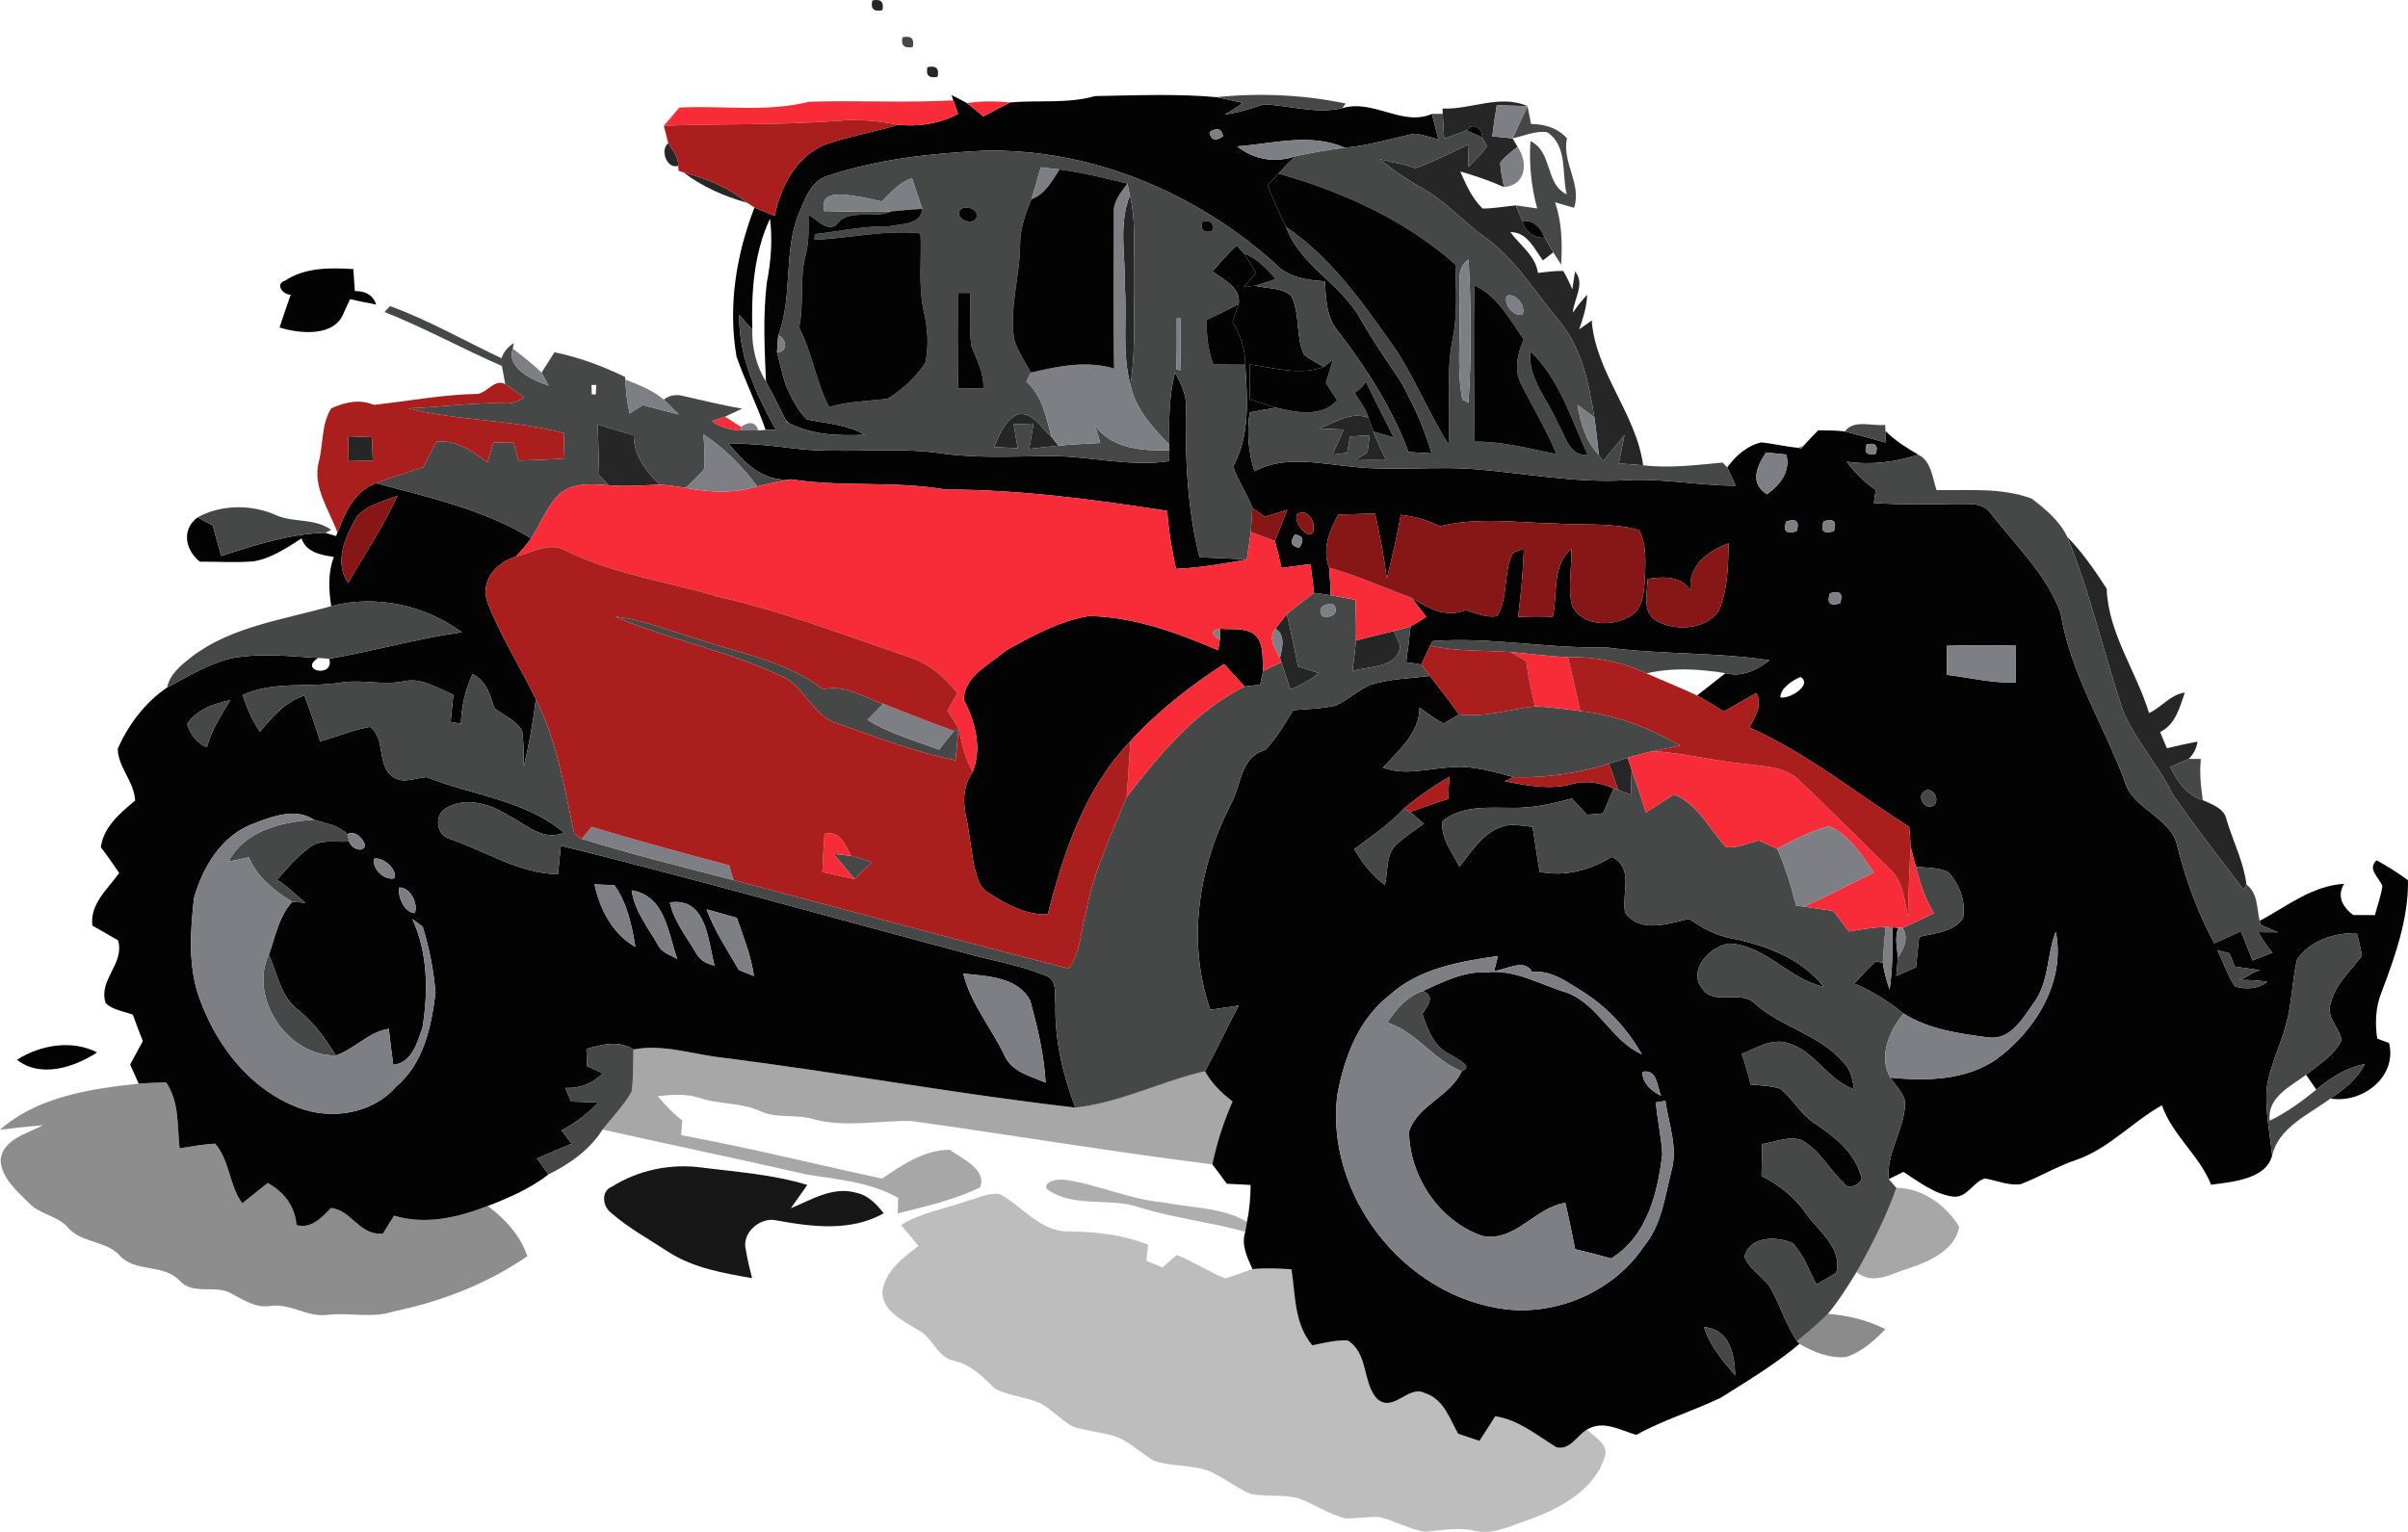 <svg width="22" height="14" viewBox="0 0 22 14" fill="none" xmlns="http://www.w3.org/2000/svg">
<path d="M7.97 0.004C8.048 -0.012 8.078 0.018 8.062 0.093C7.983 0.11 7.952 0.08 7.97 0.004Z" fill="#252625"/>
<path d="M8.473 0.614C8.552 0.596 8.583 0.626 8.566 0.702C8.488 0.718 8.457 0.689 8.473 0.614Z" fill="#252625"/>
<path d="M8.693 0.869C8.741 0.892 8.787 0.916 8.834 0.942C8.884 0.982 8.934 1.022 8.984 1.064C9.066 1.021 9.147 0.977 9.229 0.936C9.488 0.913 9.752 0.95 10.005 0.878C10.374 0.872 10.748 0.855 11.116 0.888C11.195 0.904 11.275 0.922 11.354 0.94C11.303 0.981 11.247 1.016 11.188 1.046C11.312 1.032 11.428 0.992 11.545 0.954C11.784 0.963 12.023 1.044 12.263 0.989C12.546 0.902 12.814 1.16 13.082 1.041C13.102 1.118 13.121 1.197 13.142 1.274C13.076 1.256 13.01 1.237 12.944 1.223C12.937 1.223 12.923 1.223 12.916 1.223C12.706 1.267 12.501 1.332 12.286 1.35C11.972 1.212 11.63 1.313 11.303 1.338C11.457 1.459 11.651 1.493 11.839 1.427C11.784 1.477 11.731 1.531 11.68 1.586C11.647 1.622 11.613 1.658 11.58 1.695C11.635 1.822 11.686 1.95 11.75 2.074C11.875 2.422 12.249 2.592 12.425 2.907C12.536 3.101 12.661 3.286 12.788 3.471C12.791 3.476 12.797 3.486 12.8 3.491C12.844 3.569 12.883 3.651 12.923 3.732C12.926 3.738 12.932 3.75 12.935 3.756C12.993 3.881 13.04 4.012 13.08 4.144C13.009 4.14 12.939 4.136 12.868 4.131C12.721 3.736 12.491 3.377 12.235 3.04C12.117 2.91 12.114 2.734 12.105 2.571C11.938 2.56 11.762 2.535 11.647 2.406C10.928 1.763 9.968 1.351 8.976 1.378C8.501 1.402 8.02 1.455 7.568 1.605C7.419 1.645 7.364 1.797 7.311 1.921C7.149 2.285 7.251 2.696 7.11 3.067C7.107 3.105 7.102 3.18 7.099 3.217C7.123 3.317 7.147 3.418 7.178 3.516C7.181 3.522 7.185 3.534 7.188 3.54C7.235 3.644 7.288 3.751 7.372 3.833C7.552 3.87 7.741 3.879 7.903 3.974C7.666 3.983 7.417 3.979 7.204 3.864C7.198 3.858 7.186 3.847 7.18 3.841C7.144 3.769 7.107 3.698 7.072 3.626C7.066 3.616 7.055 3.594 7.049 3.583L7.03 3.549C7.026 3.542 7.018 3.526 7.014 3.518L6.998 3.488C6.985 3.186 6.97 2.882 7.006 2.582C7.044 2.389 7.059 2.192 7.035 1.998C6.887 2.314 6.864 2.668 6.873 3.01C6.83 2.967 6.791 2.922 6.754 2.876C6.746 3.251 6.908 3.603 7.088 3.927C7.065 3.928 7.019 3.929 6.995 3.929C6.917 3.702 6.808 3.486 6.729 3.259C6.65 2.799 6.725 2.331 6.893 1.897C6.953 1.923 7.015 1.948 7.077 1.973C7.133 1.704 7.276 1.419 7.557 1.314C7.77 1.244 7.993 1.204 8.208 1.14C8.397 1.161 8.585 1.129 8.753 1.042C8.742 1.011 8.721 0.949 8.71 0.917L8.693 0.869ZM12.748 1.156C12.78 1.186 12.78 1.186 12.748 1.156ZM11.05 1.209C11.063 1.281 11.104 1.293 11.174 1.246C11.161 1.173 11.12 1.161 11.05 1.209ZM11.206 1.707C11.239 1.739 11.239 1.739 11.206 1.707Z" fill="#030303"/>
<path d="M13.179 0.992C13.439 1.003 13.703 0.859 13.956 0.97C13.862 0.968 13.769 0.965 13.675 0.962C13.659 1.056 13.645 1.15 13.634 1.246C13.681 1.25 13.773 1.26 13.819 1.264C13.831 1.284 13.854 1.322 13.865 1.342C13.809 1.388 13.748 1.43 13.706 1.488C13.71 1.562 13.726 1.636 13.741 1.71C13.612 1.652 13.478 1.606 13.341 1.567C13.394 1.687 13.448 1.812 13.546 1.906C13.648 1.905 13.748 1.887 13.849 1.877C13.87 1.926 13.89 1.975 13.911 2.025C13.933 2.111 14.015 2.185 14.112 2.171C14.137 2.216 14.164 2.261 14.191 2.306C14.168 2.324 14.12 2.361 14.097 2.38C14.017 2.277 13.957 2.121 13.799 2.121C13.887 2.242 14.03 2.337 14.051 2.494C14.128 2.485 14.204 2.475 14.282 2.476C14.314 2.53 14.341 2.586 14.365 2.645C14.371 2.604 14.384 2.522 14.39 2.481C14.486 2.594 14.377 2.734 14.37 2.858C14.408 2.8 14.452 2.745 14.501 2.694C14.497 2.804 14.463 2.908 14.428 3.01C14.456 2.99 14.513 2.949 14.542 2.929C14.579 3.408 14.948 3.779 15.012 4.252C14.938 4.246 14.864 4.24 14.79 4.235C14.807 4.148 14.824 4.061 14.842 3.974C14.778 4.055 14.712 4.136 14.645 4.215C14.636 4.201 14.616 4.172 14.607 4.158C14.594 4.043 14.583 3.927 14.566 3.813C14.517 3.5 14.451 3.176 14.238 2.924C14.018 2.662 13.84 2.357 13.551 2.157C13.359 2.015 13.2 1.835 12.99 1.717C12.853 1.641 12.725 1.553 12.605 1.455C12.682 1.474 12.76 1.491 12.839 1.507C12.847 1.51 12.864 1.515 12.872 1.518C12.887 1.522 12.919 1.532 12.934 1.537C13.098 1.477 13.253 1.397 13.411 1.323C13.413 1.39 13.415 1.458 13.417 1.525C13.444 1.497 13.496 1.442 13.523 1.415C13.528 1.408 13.54 1.395 13.545 1.389L13.572 1.354C13.576 1.349 13.582 1.34 13.585 1.335C13.574 1.315 13.553 1.275 13.542 1.256C13.548 1.179 13.456 1.108 13.402 1.191C13.333 1.217 13.263 1.241 13.194 1.267C13.19 1.191 13.186 1.115 13.181 1.04L13.179 0.992ZM13.032 1.593C13.064 1.624 13.064 1.624 13.032 1.593ZM14.222 2.581C14.255 2.612 14.255 2.612 14.222 2.581ZM14.278 2.69C14.311 2.721 14.311 2.721 14.278 2.69Z" fill="#252625"/>
<path d="M6.105 1.309C6.146 1.372 6.201 1.435 6.196 1.515C6.093 1.551 6.027 1.368 6.105 1.309Z" fill="#252625"/>
<path d="M6.245 1.576C6.455 1.631 6.659 1.714 6.826 1.853C6.617 1.795 6.416 1.706 6.245 1.576Z" fill="#252625"/>
<path d="M10.277 2.622C10.284 2.343 10.216 2.053 10.323 1.786C10.373 1.988 10.361 2.197 10.36 2.403C10.352 2.775 10.385 3.148 10.328 3.517C10.249 3.225 10.298 2.92 10.277 2.622Z" fill="#252625"/>
<path d="M11.077 2.48C11.149 2.399 11.219 2.315 11.299 2.242C11.315 2.26 11.348 2.297 11.365 2.315C11.403 2.374 11.44 2.435 11.477 2.495C11.438 2.537 11.4 2.579 11.363 2.623C11.389 2.62 11.44 2.614 11.465 2.611C11.574 2.639 11.712 2.626 11.797 2.704C11.881 2.87 11.835 3.071 11.913 3.239C11.968 3.285 12.032 3.318 12.096 3.352C11.877 3.436 11.64 3.36 11.418 3.331C11.419 3.436 11.419 3.542 11.418 3.649C11.498 3.675 11.578 3.701 11.66 3.726C11.578 3.738 11.498 3.753 11.417 3.769C11.392 3.949 11.403 4.131 11.461 4.306C11.732 4.162 12.046 4.234 12.336 4.263C12.728 4.31 13.124 4.255 13.516 4.291C13.955 4.33 14.392 4.412 14.833 4.39C15.176 4.366 15.514 4.438 15.857 4.439C15.832 4.382 15.807 4.326 15.78 4.271C15.858 4.167 15.957 4.075 16.09 4.043C16.203 4.054 16.313 4.082 16.426 4.092L16.459 4.097L16.479 4.072C16.522 4.024 16.566 3.978 16.611 3.933C16.692 3.934 16.773 3.932 16.854 3.943C16.978 3.974 17.102 4.009 17.225 4.044C17.225 4.018 17.225 3.964 17.225 3.938C17.312 4.026 17.418 4.092 17.526 4.155C17.315 4.224 17.093 4.252 16.872 4.219C16.946 4.317 17.033 4.406 17.137 4.477C17.131 4.517 17.125 4.557 17.12 4.597C17.363 4.613 17.607 4.61 17.85 4.605C17.968 4.61 18.116 4.581 18.19 4.694C18.416 4.985 18.7 5.253 18.826 5.602C18.913 6.144 19.216 6.618 19.407 7.128C19.479 7.403 19.85 7.467 19.897 7.751C19.974 8.053 20.082 8.346 20.231 8.621C20.312 8.584 20.392 8.547 20.474 8.51C20.509 8.6 20.544 8.689 20.58 8.778C20.64 8.754 20.7 8.73 20.762 8.706C20.711 8.648 20.669 8.585 20.633 8.519C20.678 8.519 20.767 8.52 20.812 8.52C20.758 8.498 20.706 8.475 20.653 8.451L20.645 8.416C20.891 8.284 21.124 8.094 21.417 8.077C21.347 8.188 21.402 8.288 21.498 8.362C21.565 8.362 21.631 8.362 21.698 8.363C21.72 8.274 21.754 8.187 21.766 8.097C21.735 8.018 21.625 7.942 21.713 7.862C21.813 7.917 21.909 7.977 22 8.045C22.004 8.398 21.883 8.737 21.759 9.066C21.704 9.201 21.697 9.349 21.719 9.492C21.746 9.502 21.8 9.522 21.827 9.532C21.903 9.836 21.588 10.088 21.292 10.039C21.416 9.955 21.538 9.86 21.605 9.725C21.435 9.757 21.29 9.851 21.162 9.958C21.139 9.924 21.093 9.856 21.069 9.822C21.186 9.728 21.328 9.643 21.393 9.506C21.372 9.39 21.247 9.29 21.294 9.169C21.335 8.995 21.476 8.873 21.579 8.735C21.568 8.665 21.549 8.597 21.533 8.528C21.326 8.523 21.106 8.597 20.987 8.768C20.939 8.964 20.942 9.168 20.885 9.363C20.834 9.563 20.732 9.751 20.708 9.957C20.696 10.159 20.738 10.358 20.759 10.558C20.705 10.777 20.397 10.801 20.201 10.827C20.096 10.56 19.847 10.375 19.752 10.101C19.483 10.251 19.272 10.492 18.976 10.598C18.797 10.656 18.637 10.755 18.462 10.822C18.349 10.838 18.242 10.787 18.133 10.77C18.024 10.803 17.974 10.948 17.846 10.936C17.674 10.914 17.532 10.8 17.39 10.71C17.357 10.726 17.29 10.759 17.256 10.776C17.23 10.527 17.412 10.31 17.404 10.062C17.383 9.979 17.316 9.918 17.27 9.848C17.601 9.882 17.967 9.873 18.246 9.676C18.606 9.408 18.873 8.962 18.782 8.514C18.698 8.729 18.723 8.978 18.577 9.171C18.482 9.303 18.371 9.503 18.176 9.482C17.906 9.448 17.623 9.409 17.392 9.263C17.254 9.153 17.106 9.056 16.94 8.989C17.004 8.919 17.069 8.851 17.138 8.785C17.154 8.789 17.186 8.797 17.202 8.801C17.213 8.884 17.238 8.965 17.264 9.045C17.291 8.856 17.293 8.665 17.29 8.475L17.344 8.479C17.309 8.565 17.331 8.659 17.34 8.747C17.336 8.79 17.329 8.877 17.325 8.92C17.385 8.893 17.445 8.867 17.505 8.84C17.514 8.747 17.524 8.654 17.534 8.562C17.674 8.527 17.844 8.52 17.934 8.394C17.964 8.244 17.903 8.08 17.798 7.969C17.707 7.926 17.602 7.932 17.503 7.92C17.488 7.861 17.471 7.802 17.457 7.743C17.452 7.68 17.447 7.618 17.443 7.556C16.958 7.25 16.511 6.883 15.981 6.648C16.038 6.55 16.104 6.444 16.045 6.333C15.946 6.389 15.848 6.446 15.749 6.503C15.669 6.452 15.588 6.4 15.504 6.356C15.591 6.289 15.678 6.22 15.764 6.152C15.915 6.192 16.053 6.123 16.166 6.034C15.668 5.958 15.162 5.984 14.663 5.915C14.136 5.93 13.615 5.818 13.088 5.859L13.066 5.901C13.038 5.958 13.011 6.015 12.985 6.073C12.95 6.067 12.881 6.056 12.847 6.051C12.862 5.943 12.876 5.834 12.887 5.725C12.936 5.697 12.984 5.668 13.031 5.638C12.986 5.579 12.941 5.521 12.896 5.463C13.045 5.555 13.208 5.651 13.389 5.576C13.483 5.6 13.577 5.65 13.678 5.63C13.785 5.457 13.73 5.231 13.824 5.05C13.849 5.041 13.898 5.023 13.923 5.014C13.915 5.222 13.895 5.43 13.87 5.638C13.976 5.633 14.081 5.632 14.186 5.637C14.233 5.432 14.175 5.168 14.356 5.017C14.362 5.189 14.322 5.364 14.362 5.533C14.453 5.725 14.726 5.73 14.893 5.632C15.011 5.565 15.017 5.419 15.028 5.302C15.032 5.149 15.049 4.984 14.974 4.844C14.73 4.775 14.472 4.801 14.222 4.785C13.866 4.778 13.505 4.722 13.156 4.809C13.044 4.754 12.923 4.718 12.798 4.705C12.764 4.901 12.717 5.094 12.67 5.288C12.644 5.088 12.608 4.889 12.562 4.692C12.45 4.697 12.339 4.7 12.227 4.702C12.145 4.853 12.077 5.018 12.143 5.188C12.15 5.272 12.155 5.356 12.157 5.44C12.106 5.431 12.056 5.425 12.005 5.418C11.995 5.33 11.984 5.242 11.973 5.155C11.885 5.167 11.796 5.179 11.708 5.19C11.69 5.107 11.67 5.025 11.648 4.944C11.685 4.848 11.723 4.753 11.761 4.659C11.692 4.68 11.623 4.701 11.555 4.723C11.517 4.696 11.479 4.669 11.442 4.642C11.394 4.511 11.31 4.395 11.266 4.264C11.424 3.975 11.395 3.647 11.377 3.333C11.377 3.194 11.334 3.061 11.261 2.942C11.28 2.888 11.299 2.833 11.317 2.779C11.338 2.624 11.18 2.56 11.077 2.48ZM17.054 4.061C17.028 4.136 17.055 4.164 17.137 4.147C17.162 4.072 17.134 4.043 17.054 4.061ZM16.135 4.135C16.052 4.26 15.981 4.417 16.144 4.517C16.265 4.429 16.361 4.308 16.32 4.154C16.274 4.149 16.182 4.139 16.135 4.135ZM16.382 4.155C16.554 4.071 16.392 4.334 16.382 4.155ZM11.382 4.274C11.412 4.303 11.412 4.303 11.382 4.274ZM11.852 4.7C11.8 4.781 12.01 4.996 12.001 4.812C12.006 4.743 11.925 4.643 11.852 4.7ZM16.319 4.766C16.289 4.854 16.32 4.884 16.414 4.855C16.443 4.766 16.411 4.736 16.319 4.766ZM16.66 4.765C16.63 4.854 16.662 4.883 16.755 4.854C16.784 4.765 16.752 4.735 16.66 4.765ZM11.831 4.884C11.782 4.952 11.795 4.992 11.869 5.006C11.919 4.938 11.906 4.897 11.831 4.884ZM15.446 5.396C15.357 5.261 15.197 5.269 15.053 5.291C15.052 5.418 14.997 5.592 15.134 5.674C15.308 5.771 15.577 5.754 15.7 5.589C15.786 5.393 15.788 5.175 15.793 4.966C15.601 5.033 15.418 5.178 15.446 5.396ZM16.719 5.422C16.688 5.511 16.718 5.542 16.811 5.514C16.842 5.424 16.812 5.394 16.719 5.422ZM17.786 5.902C17.787 5.99 17.788 6.079 17.788 6.168C17.998 6.192 18.205 6.246 18.418 6.237C18.417 6.125 18.417 6.013 18.418 5.901C18.207 5.895 17.996 5.895 17.786 5.902ZM16.45 6.187C16.373 6.218 16.268 6.289 16.265 6.373C16.348 6.394 16.565 6.257 16.45 6.187ZM17.577 7.233C17.51 7.284 17.589 7.411 17.665 7.361C17.733 7.309 17.653 7.18 17.577 7.233ZM20.256 8.683C20.316 8.791 20.349 8.913 20.42 9.016C20.518 9.044 20.633 9.039 20.714 8.972C20.628 8.96 20.541 8.954 20.454 8.956C20.526 8.94 20.576 8.878 20.65 8.867C20.572 8.856 20.495 8.845 20.417 8.833C20.405 8.803 20.381 8.742 20.369 8.712C20.34 8.705 20.284 8.69 20.256 8.683ZM20.243 9.857C20.276 9.888 20.276 9.888 20.243 9.857Z" fill="#030303"/>
<path d="M10.683 4.063C10.68 3.843 10.678 3.619 10.736 3.404C10.785 3.502 10.842 3.604 10.835 3.716C10.827 4.177 10.846 4.644 10.959 5.093C11.103 5.098 11.247 5.105 11.391 5.113C11.177 5.153 10.962 5.188 10.744 5.199C10.706 5.024 10.676 4.848 10.664 4.669C9.994 4.565 9.318 4.474 8.639 4.474C8.173 4.392 7.696 4.454 7.229 4.381C6.971 4.408 6.796 4.227 6.653 4.05C6.845 4.054 7.036 4.07 7.227 4.095C7.683 4.155 8.144 4.076 8.6 4.143C8.914 4.188 9.232 4.172 9.548 4.168C9.928 4.159 10.303 4.271 10.682 4.214C10.683 4.19 10.684 4.141 10.684 4.116L10.683 4.063Z" fill="#030303"/>
<path d="M9.291 3.788C9.432 3.753 9.514 3.914 9.605 3.99C9.622 4.011 9.654 4.053 9.67 4.073C9.581 4.082 9.492 4.092 9.403 4.103C9.416 4.026 9.43 3.948 9.443 3.871C9.398 3.873 9.307 3.876 9.261 3.878C9.273 3.95 9.286 4.023 9.298 4.096C9.226 4.092 9.154 4.088 9.082 4.085C9.131 3.974 9.175 3.851 9.291 3.788Z" fill="#252625"/>
<path d="M12.051 3.916C12.195 3.864 12.344 3.754 12.503 3.819C12.514 3.85 12.536 3.912 12.547 3.943C12.58 4.032 12.622 4.119 12.664 4.205C12.569 4.203 12.474 4.203 12.378 4.206C12.407 4.188 12.465 4.152 12.494 4.134C12.499 4.095 12.508 4.017 12.514 3.978C12.469 3.98 12.38 3.986 12.335 3.989C12.328 4.026 12.314 4.102 12.307 4.139C12.274 4.143 12.208 4.151 12.175 4.155C12.208 4.079 12.242 4.002 12.276 3.926C12.201 3.922 12.126 3.919 12.051 3.916Z" fill="#252625"/>
<path d="M5.461 3.879C5.57 3.913 5.679 3.946 5.79 3.979C5.789 4.16 5.901 4.305 6.026 4.429C5.871 4.436 5.716 4.448 5.561 4.435C5.54 4.412 5.496 4.366 5.474 4.343C5.47 4.188 5.465 4.033 5.461 3.879Z" fill="#252625"/>
<path d="M3.183 3.987C3.254 3.99 3.326 3.992 3.398 3.995C3.401 4.066 3.403 4.138 3.406 4.211C3.33 4.211 3.254 4.213 3.179 4.214C3.18 4.138 3.182 4.063 3.183 3.987Z" fill="#252625"/>
<path d="M3.083 4.867C3.153 4.688 3.233 4.489 3.435 4.416C3.92 4.545 4.423 4.657 4.853 4.92C4.81 4.978 4.763 5.033 4.714 5.086C4.529 5.141 4.384 5.314 4.454 5.505C4.57 5.813 4.753 6.092 4.895 6.389C4.872 6.596 4.834 6.8 4.786 7.002C4.784 6.895 4.786 6.786 4.77 6.679C4.716 6.582 4.6 6.538 4.515 6.471C4.479 6.352 4.443 6.221 4.317 6.161C4.251 6.304 4.216 6.458 4.211 6.615C4.187 6.61 4.14 6.601 4.117 6.597C4.125 6.514 4.133 6.431 4.142 6.349C3.995 6.29 3.848 6.186 3.681 6.228C3.496 6.264 3.309 6.208 3.123 6.237C2.822 6.287 2.504 6.22 2.218 6.351C2.253 6.47 2.307 6.583 2.375 6.688C2.487 6.553 2.604 6.412 2.782 6.357C2.833 6.495 2.882 6.634 2.925 6.775C3.078 6.733 3.225 6.67 3.381 6.643C3.528 6.751 3.437 6.991 3.589 7.099C3.679 7.168 3.797 7.107 3.898 7.102C4.317 7.27 4.798 7.31 5.153 7.61C4.961 7.692 4.801 7.531 4.643 7.451C4.483 7.351 4.265 7.279 4.087 7.379C3.96 7.437 3.981 7.638 4.118 7.669C4.442 7.783 4.743 7.981 5.098 7.99C5.106 7.903 5.115 7.816 5.124 7.729C6.355 8.033 7.574 8.38 8.8 8.705C9.046 8.777 9.306 8.814 9.544 8.913C9.668 8.946 9.631 9.088 9.643 9.18C9.635 9.503 9.71 9.82 9.824 10.122C8.745 9.999 7.676 9.801 6.6 9.666C6.329 9.636 6.061 9.539 5.787 9.591C5.654 9.504 5.5 9.545 5.358 9.586C5.36 9.638 5.362 9.69 5.363 9.743C5.399 9.759 5.471 9.792 5.507 9.808C5.417 9.904 5.297 9.947 5.165 9.943C5.183 9.984 5.2 10.025 5.218 10.067C5.301 10.069 5.384 10.072 5.467 10.076C5.369 10.177 5.257 10.264 5.13 10.331C5.16 10.372 5.191 10.412 5.222 10.453C5.116 10.496 5.01 10.541 4.906 10.587C4.941 10.636 4.976 10.684 5.011 10.733C4.847 10.86 4.652 10.946 4.457 11.021C4.184 11.126 3.89 11.197 3.6 11.11C3.567 11.164 3.533 11.218 3.499 11.272C3.288 11.299 3.212 11.058 3.024 11.04C2.939 11.126 2.847 11.232 2.709 11.196C2.695 11.024 2.597 10.895 2.446 10.811C2.368 10.872 2.29 10.934 2.213 10.996C2.091 10.83 2.102 10.61 1.966 10.452C1.856 10.456 1.749 10.478 1.641 10.494C1.617 10.289 1.641 10.074 1.518 9.892C1.434 9.894 1.35 9.897 1.267 9.903C1.242 9.845 1.215 9.787 1.189 9.729C1.227 9.657 1.266 9.585 1.305 9.514C1.272 9.434 1.243 9.354 1.214 9.273C1.13 9.242 1.034 9.231 0.966 9.169C0.894 8.954 1.141 8.811 1.079 8.594C1.001 8.548 0.923 8.504 0.844 8.459C0.819 8.263 0.984 8.125 1.089 7.978C1.035 7.899 0.981 7.819 0.921 7.743C0.947 7.556 1.095 7.433 1.235 7.316C1.226 7.142 1.076 7.008 1.076 6.841C1.173 6.624 1.324 6.42 1.527 6.283C1.717 6.182 1.903 6.066 2.115 6.016C2.376 5.966 2.644 5.997 2.907 6.013C2.72 6.131 3.059 6.2 3.008 6.02C3.414 5.951 3.81 5.835 4.219 5.778C3.884 5.531 3.437 5.432 3.026 5.539C3.003 5.389 2.995 5.235 3.05 5.09C2.93 5.071 2.798 5.048 2.755 4.921C2.618 5.007 2.481 5.103 2.317 5.13C2.153 5.144 1.989 5.132 1.825 5.133C1.692 5.025 1.656 4.841 1.805 4.728C1.84 4.746 1.909 4.784 1.943 4.802C1.969 4.895 1.995 4.988 2.021 5.081C2.331 4.981 2.643 4.879 2.972 4.869C2.997 4.876 3.046 4.891 3.07 4.899L3.083 4.867ZM3.26 4.722C3.157 4.903 3.047 5.133 3.181 5.328C3.332 5.062 3.506 4.807 3.632 4.529C3.505 4.583 3.351 4.614 3.26 4.722ZM1.71 6.619C1.739 6.709 1.796 6.791 1.89 6.829C1.932 6.673 2.02 6.537 2.103 6.399C1.956 6.429 1.789 6.488 1.71 6.619ZM2.332 7.521C2.028 7.625 1.851 7.924 1.772 8.209C1.738 8.525 1.714 8.859 1.837 9.162C1.991 9.569 2.291 9.957 2.721 10.12C3.023 10.24 3.403 10.179 3.617 9.932C3.873 9.717 3.94 9.382 3.979 9.074C3.963 8.87 3.922 8.666 3.862 8.469C3.838 8.452 3.792 8.417 3.768 8.399C3.91 8.711 3.913 9.06 3.86 9.391C3.812 9.526 3.767 9.71 3.593 9.732C3.578 9.622 3.564 9.512 3.552 9.402C3.364 9.432 3.241 9.587 3.068 9.646C2.976 9.495 2.871 9.349 2.731 9.235C2.563 9.112 2.535 8.899 2.456 8.724C2.517 8.559 2.545 8.378 2.669 8.242C2.7 8.244 2.76 8.248 2.79 8.25C2.702 8.18 2.627 8.098 2.53 8.04C2.622 7.938 2.711 7.83 2.824 7.748C2.925 7.662 3.069 7.701 3.191 7.69C3.2 7.745 3.314 7.805 3.334 7.727C3.325 7.663 3.241 7.586 3.174 7.623C3.123 7.576 3.061 7.544 2.991 7.528C2.983 7.526 2.97 7.521 2.962 7.519C2.938 7.512 2.891 7.498 2.867 7.491C2.705 7.383 2.497 7.457 2.332 7.521ZM3.419 7.847C3.394 7.936 3.512 8.054 3.607 8.025C3.626 7.942 3.504 7.832 3.419 7.847ZM3.648 8.111C3.631 8.193 3.694 8.34 3.789 8.345C3.825 8.262 3.747 8.106 3.648 8.111ZM5.432 8.082C5.476 8.3 5.597 8.539 5.805 8.653C5.773 8.459 5.73 8.252 5.613 8.09C5.567 8.088 5.477 8.084 5.432 8.082ZM5.771 8.136C5.796 8.325 5.923 8.478 6.014 8.641C6.047 8.707 6.125 8.728 6.187 8.762C6.103 8.528 6.082 8.191 5.771 8.136ZM6.12 8.247C6.156 8.413 6.264 8.551 6.351 8.695C6.383 8.766 6.45 8.808 6.528 8.824C6.469 8.603 6.458 8.198 6.12 8.247ZM6.455 8.31C6.528 8.506 6.646 8.684 6.751 8.865C6.785 8.878 6.854 8.906 6.888 8.92C6.862 8.736 6.793 8.563 6.732 8.388C6.64 8.362 6.547 8.336 6.455 8.31ZM8.801 8.898C8.868 9.17 9.055 9.392 9.176 9.642C9.239 9.793 9.414 9.835 9.553 9.894C9.539 9.641 9.48 9.393 9.414 9.149C9.303 8.928 9.021 8.921 8.801 8.898Z" fill="#030303"/>
<path d="M18.887 4.906C19.026 5.049 19.139 5.213 19.247 5.38C19.262 5.79 19.518 6.133 19.634 6.517C19.749 6.463 19.828 6.349 19.961 6.329C19.915 6.462 19.877 6.621 19.735 6.69C19.756 6.739 19.776 6.789 19.797 6.838C19.89 6.816 19.982 6.795 20.077 6.778C20.068 6.839 20.041 6.891 19.997 6.935C19.94 6.959 19.884 6.984 19.828 7.009C19.891 7.14 19.976 7.265 20.126 7.313C20.213 7.353 20.323 7.388 20.343 7.493C20.401 7.69 20.5 7.879 20.524 8.084L20.499 8.133C20.281 7.844 20.056 7.559 19.852 7.262C19.722 6.993 19.509 6.768 19.395 6.493C19.219 5.966 19.098 5.422 18.887 4.906Z" fill="#252625"/>
<path d="M9.203 5.938C9.437 5.808 9.681 5.673 9.951 5.63C10.363 5.637 10.756 5.784 11.129 5.942C11.133 5.918 11.141 5.87 11.145 5.845C11.146 5.821 11.146 5.771 11.146 5.746C11.241 5.754 11.345 5.738 11.434 5.78C11.558 5.853 11.529 6.012 11.54 6.131C11.533 6.162 11.52 6.225 11.513 6.257C11.478 6.261 11.407 6.27 11.371 6.274C11.308 6.205 11.245 6.137 11.183 6.068C10.871 6.271 10.577 6.5 10.328 6.773C9.909 7.209 9.716 7.791 9.573 8.356C9.369 8.364 9.188 8.261 9.025 8.156C8.935 8.105 8.926 7.997 8.899 7.911L8.895 7.89C8.876 7.77 8.857 7.651 8.84 7.531C8.838 7.523 8.836 7.508 8.834 7.5C8.795 7.347 8.792 7.187 8.888 7.053C8.974 6.829 8.908 6.597 8.805 6.391C8.811 6.181 9.037 6.075 9.182 5.952C9.187 5.948 9.198 5.942 9.203 5.938Z" fill="#030303"/>
<path d="M11.653 5.746C11.686 5.701 11.72 5.656 11.757 5.612C11.794 5.771 11.828 5.93 11.859 6.09C11.922 6.11 11.984 6.131 12.047 6.152C11.971 6.215 11.883 6.263 11.789 6.3C11.761 6.218 11.734 6.136 11.707 6.053L11.694 6.012C11.714 5.925 11.748 5.805 11.653 5.746Z" fill="#252625"/>
<path d="M12.388 5.854C12.503 5.823 12.619 5.795 12.735 5.767C12.749 5.801 12.778 5.867 12.793 5.901C12.773 6.107 12.511 6.087 12.356 6.132C12.368 6.04 12.381 5.947 12.388 5.854Z" fill="#252625"/>
<path d="M12.52 6.258C12.696 6.204 12.882 6.199 13.064 6.178C13.153 6.294 13.245 6.409 13.329 6.529C13.283 6.558 13.236 6.585 13.189 6.612C13.11 6.572 13.041 6.517 12.969 6.467C12.969 6.7 12.781 6.853 12.636 7.015C12.832 7.09 13.039 7.025 13.241 7.013C13.442 6.991 13.638 7.05 13.829 7.102C13.808 7.112 13.767 7.13 13.746 7.14C13.948 7.178 14.157 7.221 14.36 7.166C14.489 7.128 14.622 7.153 14.743 7.205C14.711 7.281 14.679 7.357 14.646 7.433C14.609 7.437 14.536 7.443 14.499 7.446C14.453 7.396 14.407 7.346 14.361 7.297C14.182 7.346 13.999 7.387 13.813 7.383C13.599 7.383 13.358 7.359 13.181 7.502C13.155 7.656 13.27 7.788 13.333 7.921C13.445 7.786 13.54 7.615 13.72 7.556C13.81 7.521 13.908 7.55 14.002 7.555C14.022 7.692 14.044 7.83 14.066 7.967C14.299 8.016 14.529 7.95 14.727 7.831C14.933 7.935 14.812 8.168 14.848 8.343C14.989 8.532 15.241 8.441 15.432 8.397C15.549 8.479 15.675 8.55 15.819 8.575C16.134 8.638 16.462 8.761 16.66 9.017C16.343 8.949 16.136 8.642 15.802 8.623C15.623 8.645 15.415 8.867 15.552 9.034C15.66 9.198 15.903 9.04 16.034 9.172C16.277 9.391 16.632 9.456 16.843 9.712C16.913 9.776 16.923 9.87 16.941 9.956C16.697 9.871 16.585 9.607 16.337 9.534C16.186 9.484 16.046 9.579 15.913 9.632C15.945 9.724 15.972 9.817 15.994 9.911C16.084 9.92 16.177 9.922 16.264 9.949C16.385 10.046 16.456 10.192 16.592 10.275C16.763 10.389 16.934 10.527 16.995 10.726C17.059 10.798 16.885 10.895 16.848 10.813C16.709 10.687 16.625 10.504 16.452 10.416C16.335 10.382 16.215 10.438 16.099 10.456C16.098 10.553 16.096 10.65 16.094 10.747C16.255 10.828 16.395 10.941 16.498 11.087C16.615 11.253 16.836 11.405 16.776 11.632C16.716 11.669 16.656 11.704 16.595 11.739C16.528 11.611 16.48 11.469 16.378 11.361C16.228 11.294 15.985 11.297 15.938 11.485C15.985 11.609 16.129 11.676 16.19 11.796C16.27 11.947 16.32 12.113 16.418 12.256L16.44 12.282C16.218 12.468 15.969 12.618 15.723 12.773C15.47 12.895 15.197 12.976 14.95 13.113C14.802 13.072 14.65 12.974 14.498 13.065C14.408 13.119 14.344 13.255 14.221 13.227C14.042 13.119 13.878 12.976 13.661 12.943C13.613 13.018 13.565 13.093 13.517 13.168C13.453 13.146 13.387 13.125 13.322 13.103C13.244 12.966 13.191 12.786 13.019 12.732C12.865 12.65 12.728 12.922 12.577 12.779C12.447 12.629 12.502 12.369 12.313 12.25C12.203 12.245 12.096 12.273 11.99 12.295C11.823 12.1 11.836 11.836 11.799 11.6C11.68 11.592 11.561 11.587 11.443 11.598C11.394 11.49 11.338 11.377 11.377 11.257C11.38 11.235 11.389 11.19 11.392 11.167C11.416 11.056 11.425 10.943 11.426 10.829C11.353 10.825 11.28 10.822 11.208 10.818C11.165 10.758 11.121 10.699 11.076 10.641C11.117 10.444 11.18 10.251 11.261 10.066C11.16 9.989 11.07 9.9 11.009 9.79C11.117 9.592 11.211 9.388 11.317 9.19C11.23 9.203 11.144 9.215 11.058 9.228C10.839 8.604 10.951 7.91 11.255 7.331C11.342 7.164 11.335 6.921 11.555 6.855C11.558 6.853 11.566 6.848 11.569 6.845C11.666 6.737 11.742 6.613 11.815 6.49C11.944 6.48 12.076 6.477 12.204 6.448C12.316 6.396 12.407 6.309 12.52 6.258ZM12.825 7.39C12.694 7.533 12.529 7.643 12.373 7.76C12.445 7.884 12.534 8 12.653 8.088C12.684 7.958 12.656 7.792 12.777 7.701C12.849 7.637 12.93 7.583 13.009 7.528C12.967 7.491 12.926 7.455 12.885 7.42C13.001 7.381 13.114 7.337 13.231 7.301C13.235 7.234 13.238 7.167 13.241 7.1C13.094 7.184 12.955 7.282 12.825 7.39ZM12.695 9.095C12.409 9.317 12.281 9.667 12.218 10.005C12.105 10.903 12.813 11.851 13.762 11.966C14.249 12.02 14.755 11.788 15.02 11.389C15.182 11.193 15.21 10.938 15.27 10.703C15.332 10.488 15.245 10.273 15.215 10.06C15.194 10.064 15.15 10.072 15.129 10.075C15.14 10.234 15.18 10.39 15.187 10.548C15.144 10.902 15.052 11.293 14.721 11.501C14.612 11.471 14.501 11.442 14.391 11.416C14.363 11.274 14.334 11.133 14.301 10.993C14.022 11.034 13.846 11.355 13.542 11.295C13.141 11.156 12.877 10.743 12.873 10.341C12.952 10.098 13.251 10.021 13.354 9.79C13.472 9.747 13.309 9.681 13.267 9.647C13.104 9.577 13.044 9.416 12.995 9.264C13.041 9.191 13.118 9.11 13.001 9.056C13.185 8.973 13.372 8.875 13.582 8.886C13.845 8.856 14.074 9.001 14.317 9.072C14.608 9.185 14.723 9.512 15 9.635C14.869 9.405 14.685 9.202 14.455 9.059C14.316 8.975 14.172 8.862 13.997 8.883C13.929 8.752 13.761 8.865 13.651 8.873C13.66 8.839 13.677 8.771 13.686 8.737C13.336 8.787 12.962 8.851 12.695 9.095ZM15.003 9.796C15.01 9.9 15.083 9.969 15.176 10.014C15.137 9.928 15.143 9.765 15.003 9.796ZM15.569 12.129C15.621 12.298 15.738 12.435 15.853 12.569C15.849 12.386 15.805 12.146 15.569 12.129Z" fill="#030303"/>
<path d="M14.7 6.979C14.757 6.96 14.814 6.943 14.871 6.925C14.88 6.953 14.898 7.009 14.907 7.037C14.905 7.112 14.903 7.188 14.9 7.264C14.871 7.253 14.813 7.231 14.784 7.219C14.756 7.139 14.728 7.059 14.7 6.979Z" fill="#252625"/>
<path d="M8.245 0.341C8.324 0.323 8.356 0.353 8.339 0.43C8.261 0.445 8.23 0.415 8.245 0.341Z" fill="#464747"/>
<path d="M11.116 0.888C11.51 0.847 11.908 0.866 12.295 0.946L12.263 0.989C12.023 1.044 11.784 0.963 11.545 0.954C11.428 0.992 11.312 1.032 11.188 1.046C11.247 1.016 11.303 0.981 11.354 0.94C11.275 0.922 11.195 0.904 11.116 0.888Z" fill="#464747"/>
<path d="M13.956 0.97C13.966 1.024 13.977 1.079 13.988 1.133C14.115 1.134 14.231 1.17 14.316 1.264C14.269 1.486 14.454 1.685 14.381 1.899C14.323 1.882 14.265 1.865 14.207 1.849C14.271 2.032 14.274 2.226 14.263 2.418C14.245 2.39 14.209 2.333 14.191 2.306C14.164 2.261 14.137 2.216 14.112 2.171C14.08 2.091 14.012 2.001 13.911 2.025C13.89 1.975 13.87 1.926 13.849 1.877C13.914 1.886 13.979 1.895 14.044 1.905C13.99 1.704 13.968 1.496 13.983 1.289C14.189 1.392 14.113 1.681 14.314 1.776C14.266 1.588 14.325 1.33 14.134 1.208C14.026 1.193 13.923 1.244 13.819 1.264C13.864 1.166 13.909 1.068 13.956 0.97Z" fill="#464747"/>
<path d="M13.082 1.041C13.107 1.04 13.157 1.04 13.181 1.04C13.186 1.115 13.19 1.191 13.194 1.267C13.263 1.241 13.333 1.217 13.402 1.191C13.437 1.207 13.507 1.239 13.542 1.256C13.553 1.275 13.574 1.315 13.585 1.335L13.572 1.354L13.545 1.389C13.54 1.395 13.528 1.408 13.523 1.415C13.496 1.442 13.444 1.497 13.417 1.525C13.415 1.458 13.413 1.39 13.411 1.323C13.253 1.397 13.098 1.477 12.934 1.537C12.919 1.532 12.887 1.522 12.872 1.518C12.864 1.515 12.847 1.51 12.839 1.507C12.76 1.491 12.682 1.474 12.605 1.455C12.725 1.553 12.853 1.641 12.99 1.717C13.2 1.835 13.359 2.015 13.551 2.157C13.84 2.357 14.018 2.662 14.238 2.924C14.451 3.176 14.517 3.5 14.566 3.813C14.514 3.775 14.463 3.738 14.411 3.7C14.442 3.865 14.486 4.031 14.607 4.158C14.616 4.172 14.636 4.201 14.645 4.215C14.712 4.136 14.778 4.055 14.842 3.974C14.824 4.061 14.807 4.148 14.79 4.235C14.864 4.24 14.938 4.246 15.012 4.252C15.255 4.281 15.497 4.25 15.738 4.227C15.748 4.238 15.77 4.26 15.78 4.271C15.807 4.326 15.832 4.382 15.857 4.439C15.514 4.438 15.176 4.366 14.833 4.39C14.392 4.412 13.955 4.33 13.516 4.291C13.124 4.255 12.728 4.31 12.336 4.263C12.046 4.234 11.732 4.162 11.461 4.306C11.403 4.131 11.392 3.949 11.417 3.769C11.498 3.753 11.578 3.738 11.66 3.726C11.848 3.77 12.068 3.816 12.217 3.66C12.182 3.607 12.148 3.553 12.114 3.5C12.135 3.43 12.156 3.359 12.178 3.289C12.158 3.305 12.117 3.336 12.096 3.352C12.032 3.318 11.968 3.285 11.913 3.239C11.835 3.071 11.881 2.87 11.797 2.704C11.712 2.626 11.574 2.639 11.465 2.611C11.53 2.592 11.593 2.571 11.657 2.55C11.573 2.458 11.486 2.362 11.365 2.315C11.348 2.297 11.315 2.26 11.299 2.242C11.219 2.315 11.149 2.399 11.077 2.48C11.18 2.56 11.338 2.624 11.317 2.779C11.221 2.829 11.125 2.877 11.026 2.923C11.02 3.061 11.038 3.199 11.085 3.331C11.182 3.331 11.279 3.332 11.377 3.333C11.395 3.647 11.424 3.975 11.266 4.264C11.31 4.395 11.394 4.511 11.442 4.642C11.438 4.715 11.433 4.788 11.427 4.862C11.416 4.945 11.404 5.029 11.391 5.113C11.247 5.105 11.103 5.098 10.959 5.093C10.846 4.644 10.827 4.177 10.835 3.716C10.842 3.604 10.785 3.502 10.736 3.404C10.678 3.619 10.68 3.843 10.683 4.063C10.529 3.907 10.373 3.736 10.328 3.517C10.385 3.148 10.352 2.775 10.36 2.403C10.361 2.197 10.373 1.988 10.323 1.786C10.318 1.759 10.306 1.705 10.3 1.678C10.095 1.628 9.891 1.576 9.681 1.549C9.623 1.542 9.566 1.535 9.509 1.529C9.481 1.626 9.454 1.724 9.423 1.821C9.368 1.955 9.318 2.093 9.32 2.239C9.318 2.528 9.219 2.814 9.266 3.103C9.299 3.211 9.364 3.307 9.419 3.405C9.409 3.426 9.388 3.467 9.377 3.488C9.526 3.619 9.557 3.812 9.605 3.99C9.514 3.914 9.432 3.753 9.291 3.788C9.175 3.851 9.131 3.974 9.082 4.085C9.154 4.088 9.226 4.092 9.298 4.096C9.286 4.023 9.273 3.95 9.261 3.878C9.307 3.876 9.398 3.873 9.443 3.871C9.43 3.948 9.416 4.026 9.403 4.103C9.492 4.092 9.581 4.082 9.67 4.073C9.797 4.061 9.925 4.055 10.053 4.048C10.037 3.995 10.021 3.942 10.005 3.89C10.159 4.102 10.437 4.121 10.684 4.116C10.684 4.141 10.683 4.19 10.682 4.214C10.303 4.271 9.928 4.159 9.548 4.168C9.232 4.172 8.914 4.188 8.6 4.143C8.144 4.076 7.683 4.155 7.227 4.095C7.036 4.07 6.845 4.054 6.653 4.05C6.796 4.227 6.971 4.408 7.229 4.381C7.124 4.396 7.022 4.42 6.919 4.445C6.782 4.263 6.621 4.098 6.428 3.971C6.432 4.075 6.445 4.181 6.434 4.285C6.385 4.35 6.322 4.402 6.264 4.458C6.185 4.445 6.106 4.434 6.026 4.429C5.901 4.305 5.789 4.16 5.79 3.979C5.679 3.946 5.57 3.913 5.461 3.879C5.465 4.033 5.47 4.188 5.474 4.343C5.496 4.366 5.54 4.412 5.561 4.435C5.404 4.422 5.222 4.408 5.1 4.524C4.993 4.64 4.936 4.788 4.853 4.92C4.423 4.657 3.92 4.545 3.435 4.416C3.576 4.362 3.721 4.317 3.866 4.271C3.906 4.192 3.947 4.114 3.987 4.036C4.17 4.017 4.318 4.124 4.454 4.226C4.467 4.18 4.494 4.09 4.507 4.044C4.569 4.045 4.632 4.046 4.694 4.046C4.705 4.087 4.726 4.168 4.736 4.209C4.876 4.205 5.017 4.2 5.158 4.19C5.151 4.113 5.151 4.036 5.156 3.959C4.688 3.835 4.195 3.848 3.726 3.732C4.026 3.723 4.323 3.675 4.623 3.686C4.685 3.694 4.738 3.66 4.79 3.634C4.753 3.608 4.68 3.555 4.642 3.529C4.636 3.524 4.623 3.516 4.616 3.511C4.608 3.47 4.593 3.386 4.585 3.344C4.224 3.187 3.88 2.997 3.513 2.851L3.54 2.822C3.546 2.816 3.558 2.803 3.564 2.797C3.915 2.926 4.244 3.114 4.582 3.274C4.602 3.215 4.64 3.169 4.694 3.136L4.685 3.186C4.627 3.369 4.867 3.473 5.013 3.525C4.997 3.495 4.964 3.435 4.948 3.405C4.988 3.343 5.027 3.28 5.066 3.219C5.292 3.265 5.506 3.346 5.711 3.445L5.713 3.468C5.718 3.572 5.729 3.676 5.753 3.779C5.793 3.753 5.833 3.727 5.873 3.701C5.982 3.732 6.092 3.761 6.202 3.788C6.157 3.742 6.111 3.697 6.064 3.652C6.115 3.613 6.172 3.602 6.234 3.617C6.416 3.657 6.596 3.704 6.781 3.734C6.728 3.759 6.677 3.784 6.624 3.808C6.594 3.818 6.533 3.838 6.503 3.849C6.58 3.902 6.673 3.93 6.769 3.933C6.808 3.933 6.889 3.934 6.928 3.934L6.995 3.929C7.019 3.929 7.065 3.928 7.088 3.927C6.908 3.603 6.746 3.251 6.754 2.876C6.791 2.922 6.83 2.967 6.873 3.01C6.869 3.178 6.909 3.342 6.998 3.488L7.014 3.518C7.018 3.526 7.026 3.542 7.03 3.549L7.049 3.583C7.055 3.594 7.066 3.616 7.072 3.626C7.107 3.698 7.144 3.769 7.18 3.841L7.188 3.858L7.204 3.864C7.417 3.979 7.666 3.983 7.903 3.974C7.741 3.879 7.552 3.87 7.372 3.833C7.288 3.751 7.235 3.644 7.188 3.54C7.185 3.534 7.181 3.522 7.178 3.516C7.147 3.418 7.123 3.317 7.099 3.217C7.2 3.224 7.19 3.09 7.11 3.067C7.251 2.696 7.149 2.285 7.311 1.921C7.364 1.797 7.419 1.645 7.568 1.605C8.02 1.455 8.501 1.402 8.976 1.378C9.968 1.351 10.928 1.763 11.647 2.406C11.762 2.535 11.938 2.56 12.105 2.571C12.114 2.734 12.117 2.91 12.235 3.04C12.491 3.377 12.721 3.736 12.868 4.131C12.939 4.136 13.009 4.14 13.08 4.144C13.04 4.012 12.993 3.881 12.935 3.756C12.932 3.75 12.926 3.738 12.923 3.732C12.883 3.651 12.844 3.569 12.8 3.491C12.797 3.486 12.791 3.476 12.788 3.471C12.661 3.286 12.536 3.101 12.425 2.907C12.249 2.592 11.875 2.422 11.75 2.074C12.142 2.34 12.421 2.725 12.688 3.102C12.907 3.4 13.036 3.748 13.234 4.06C13.255 3.736 13.207 3.41 13.273 3.09C13.317 2.868 13.302 2.641 13.296 2.417C12.84 2.011 12.271 1.754 11.68 1.586C11.731 1.531 11.784 1.477 11.839 1.427C11.987 1.394 12.136 1.369 12.286 1.35C12.501 1.332 12.706 1.267 12.916 1.223C12.923 1.223 12.937 1.223 12.944 1.223C13.01 1.237 13.076 1.256 13.142 1.274C13.121 1.197 13.102 1.118 13.082 1.041ZM12.176 1.599C12.206 1.629 12.206 1.629 12.176 1.599ZM8.056 1.841C7.981 1.824 7.907 1.807 7.832 1.795C7.705 1.776 7.485 1.735 7.529 1.929C7.733 1.932 7.937 1.94 8.141 1.932C7.98 2.008 7.743 1.895 7.638 2.059C7.542 2.115 7.464 2.001 7.386 1.964C7.388 2.086 7.392 2.208 7.362 2.327C7.302 2.546 7.348 2.774 7.301 2.994C7.422 3.226 7.453 3.488 7.575 3.719C7.749 3.67 7.929 3.664 8.107 3.645C8.245 3.562 8.367 3.447 8.454 3.316C8.486 3.167 8.477 3.011 8.444 2.863C8.386 2.623 8.421 2.376 8.41 2.133C8.083 2.097 7.766 2.178 7.442 2.191L7.444 2.14C7.67 2.113 7.893 2.065 8.122 2.068C8.234 2.046 8.419 2.054 8.426 1.908C8.393 1.815 8.362 1.721 8.332 1.627C8.219 1.669 8.137 1.757 8.056 1.841ZM12.345 1.655C12.375 1.684 12.375 1.684 12.345 1.655ZM12.458 1.708C12.489 1.738 12.489 1.738 12.458 1.708ZM12.57 1.765C12.6 1.794 12.6 1.794 12.57 1.765ZM8.773 1.918C8.722 1.991 8.859 2.062 8.913 2.004C8.969 1.926 8.828 1.861 8.773 1.918ZM12.856 1.924C12.886 1.955 12.886 1.955 12.856 1.924ZM10.985 2.027C10.966 2.102 10.996 2.131 11.075 2.113C11.093 2.038 11.062 2.009 10.985 2.027ZM13.026 2.036C13.056 2.065 13.056 2.065 13.026 2.036ZM13.332 2.731C13.351 3.037 13.303 3.349 13.36 3.651L13.416 3.681C13.445 3.246 13.441 2.808 13.417 2.372C13.295 2.45 13.346 2.613 13.332 2.731ZM13.472 2.61C13.459 3.085 13.47 3.56 13.472 4.036C13.726 4.033 13.973 4.1 14.22 4.151C14.133 3.931 14.006 3.729 13.902 3.517C13.827 3.387 13.864 3.231 13.921 3.102C13.797 2.925 13.679 2.701 13.472 2.61ZM8.751 2.677C8.749 2.968 8.75 3.26 8.753 3.551C8.83 3.55 8.907 3.549 8.984 3.548C8.991 3.409 8.923 3.286 8.874 3.16C8.854 2.999 8.866 2.838 8.865 2.677C8.836 2.677 8.78 2.677 8.751 2.677ZM13.768 2.702C13.732 2.775 13.827 2.898 13.91 2.875C13.944 2.801 13.852 2.676 13.768 2.702ZM10.751 2.91C10.752 3.066 10.752 3.221 10.749 3.378L10.788 3.383C10.785 3.225 10.784 3.067 10.787 2.91H10.751ZM9.169 3.016C9.199 3.044 9.199 3.044 9.169 3.016ZM12.178 3.128C12.208 3.157 12.208 3.157 12.178 3.128ZM13.981 3.21C13.956 3.454 14.138 3.647 14.229 3.861C14.301 3.973 14.33 4.171 14.506 4.157C14.354 3.833 14.251 3.466 13.981 3.21ZM5.404 3.518C5.404 3.539 5.405 3.582 5.406 3.604C5.415 3.604 5.434 3.605 5.443 3.605C5.445 3.583 5.447 3.54 5.448 3.518L5.404 3.518ZM12.376 3.59C12.423 3.663 12.478 3.735 12.503 3.819C12.344 3.754 12.195 3.864 12.051 3.916C12.126 3.919 12.201 3.922 12.276 3.926C12.242 4.002 12.208 4.079 12.175 4.155C12.208 4.151 12.274 4.143 12.307 4.139C12.314 4.102 12.328 4.026 12.335 3.989C12.38 3.986 12.469 3.98 12.514 3.978C12.508 4.017 12.499 4.095 12.494 4.134C12.465 4.152 12.407 4.188 12.378 4.206C12.474 4.203 12.569 4.203 12.664 4.205C12.622 4.119 12.58 4.032 12.547 3.943C12.609 3.962 12.671 3.98 12.733 3.999C12.648 3.829 12.561 3.659 12.479 3.488C12.453 3.53 12.418 3.564 12.376 3.59ZM8.424 3.564C8.456 3.595 8.456 3.595 8.424 3.564ZM5.624 3.619C5.655 3.648 5.655 3.648 5.624 3.619ZM9.395 3.615C9.426 3.645 9.426 3.645 9.395 3.615ZM5.47 3.728C5.5 3.757 5.5 3.757 5.47 3.728Z" fill="#464747"/>
<path d="M2.602 2.566C2.788 2.443 3.012 2.446 3.228 2.459C3.232 2.526 3.237 2.593 3.242 2.66C3.329 2.659 3.389 2.689 3.423 2.75L3.437 2.783C3.356 2.769 3.277 2.751 3.198 2.734C3.183 2.765 3.155 2.827 3.141 2.858C3.059 3.08 2.744 3.052 2.554 2.993C2.588 2.892 2.621 2.792 2.656 2.693C2.584 2.695 2.511 2.595 2.602 2.566Z" fill="#030303"/>
<path d="M16.854 3.943C16.938 3.83 17.104 3.897 17.224 3.883L17.225 3.938C17.225 3.964 17.225 4.018 17.225 4.044C17.102 4.009 16.978 3.974 16.854 3.943Z" fill="#464747"/>
<path d="M17.526 4.155C17.645 4.213 17.655 4.369 17.693 4.479C17.984 4.484 18.284 4.453 18.562 4.557C18.689 4.653 18.818 4.762 18.887 4.906C19.098 5.422 19.219 5.966 19.395 6.493C19.509 6.768 19.722 6.993 19.852 7.262C20.056 7.559 20.281 7.844 20.499 8.133L20.524 8.084C20.631 8.162 20.617 8.303 20.645 8.416L20.653 8.451C20.706 8.475 20.758 8.498 20.812 8.52C20.767 8.52 20.678 8.519 20.633 8.519C20.669 8.585 20.711 8.648 20.762 8.706C20.7 8.73 20.64 8.754 20.58 8.778C20.544 8.689 20.509 8.6 20.474 8.51C20.392 8.547 20.312 8.584 20.231 8.621C20.082 8.346 19.974 8.053 19.897 7.751C19.85 7.467 19.479 7.403 19.407 7.128C19.216 6.618 18.913 6.144 18.826 5.602C18.7 5.253 18.416 4.985 18.19 4.694C18.116 4.581 17.968 4.61 17.85 4.605C17.607 4.61 17.363 4.613 17.12 4.597C17.125 4.557 17.131 4.517 17.137 4.477C17.033 4.406 16.946 4.317 16.872 4.219C17.093 4.252 17.315 4.224 17.526 4.155Z" fill="#464747"/>
<path d="M1.805 4.728C2.026 4.606 2.311 4.608 2.538 4.715C2.696 4.776 2.883 4.737 3.026 4.843L2.972 4.869C2.643 4.879 2.331 4.981 2.021 5.081C1.995 4.988 1.969 4.895 1.943 4.802C1.909 4.784 1.84 4.746 1.805 4.728Z" fill="#464747"/>
<path d="M12.005 5.418C12.056 5.425 12.106 5.431 12.157 5.44C12.233 5.453 12.308 5.468 12.384 5.482C12.387 5.606 12.391 5.729 12.388 5.854C12.381 5.947 12.368 6.04 12.356 6.132C12.511 6.087 12.773 6.107 12.793 5.901C12.778 5.867 12.749 5.801 12.735 5.767C12.786 5.754 12.837 5.74 12.887 5.725C12.876 5.834 12.862 5.943 12.847 6.051C12.881 6.056 12.95 6.067 12.985 6.073C13.005 6.099 13.044 6.152 13.064 6.178C12.882 6.199 12.696 6.204 12.52 6.258C12.407 6.309 12.316 6.396 12.204 6.448C12.076 6.477 11.944 6.48 11.815 6.49C11.742 6.613 11.666 6.737 11.569 6.845L11.555 6.855C11.335 6.921 11.342 7.164 11.255 7.331C10.951 7.91 10.839 8.604 11.058 9.228C11.144 9.215 11.23 9.203 11.317 9.19C11.211 9.388 11.117 9.592 11.009 9.79C10.608 9.881 10.236 10.078 9.824 10.122C9.71 9.82 9.635 9.503 9.643 9.18C9.631 9.088 9.668 8.946 9.544 8.913C9.306 8.814 9.046 8.777 8.8 8.705C7.574 8.38 6.355 8.033 5.124 7.729C5.115 7.816 5.106 7.903 5.098 7.99C4.743 7.981 4.442 7.783 4.118 7.669C3.981 7.638 3.96 7.437 4.087 7.379C4.265 7.279 4.483 7.351 4.643 7.451C4.801 7.531 4.961 7.692 5.153 7.61C4.798 7.31 4.317 7.27 3.898 7.102C3.797 7.107 3.679 7.168 3.589 7.099C3.437 6.991 3.528 6.751 3.381 6.643C3.225 6.67 3.078 6.733 2.925 6.775C2.882 6.634 2.833 6.495 2.782 6.357C2.604 6.412 2.487 6.553 2.375 6.688C2.307 6.583 2.253 6.47 2.218 6.351C2.504 6.22 2.822 6.287 3.123 6.237C3.309 6.208 3.496 6.264 3.681 6.228C3.848 6.186 3.995 6.29 4.142 6.349C4.133 6.431 4.125 6.514 4.117 6.597C4.14 6.601 4.187 6.61 4.211 6.615C4.216 6.458 4.251 6.304 4.317 6.161C4.443 6.221 4.479 6.352 4.515 6.471C4.6 6.538 4.716 6.582 4.77 6.679C4.786 6.786 4.784 6.895 4.786 7.002C4.834 6.8 4.872 6.596 4.895 6.389C5.089 6.775 5.158 7.203 5.246 7.619C5.263 7.631 5.299 7.654 5.316 7.666C5.773 7.808 6.238 7.923 6.702 8.043C7.723 8.312 8.741 8.592 9.764 8.851C9.874 8.706 9.872 8.51 9.922 8.341C9.986 7.971 10.154 7.631 10.293 7.283C10.594 6.896 10.917 6.5 11.371 6.274C11.407 6.27 11.478 6.261 11.513 6.257C11.52 6.225 11.533 6.162 11.54 6.131C11.596 6.105 11.652 6.079 11.707 6.053C11.734 6.136 11.761 6.218 11.789 6.3C11.883 6.263 11.971 6.215 12.047 6.152C11.984 6.131 11.922 6.11 11.859 6.09C11.828 5.93 11.794 5.771 11.757 5.612C11.837 5.545 11.922 5.483 12.005 5.418ZM12.117 5.528C12.024 5.547 12.063 5.678 12.151 5.631C12.244 5.613 12.205 5.479 12.117 5.528Z" fill="#464747"/>
<path d="M3.026 5.539C3.437 5.432 3.884 5.531 4.219 5.778C3.81 5.835 3.414 5.951 3.008 6.02C2.983 6.019 2.932 6.014 2.907 6.013C2.644 5.997 2.376 5.966 2.115 6.016C1.903 6.066 1.717 6.182 1.527 6.283C1.551 6.16 1.655 6.078 1.75 6.003C2.114 5.725 2.592 5.663 3.026 5.539Z" fill="#464747"/>
<path d="M5.62 5.635C5.884 5.664 6.127 5.769 6.378 5.842C6.768 5.972 7.194 6.044 7.521 6.301C7.716 6.248 7.893 6.376 8.07 6.432C8.022 6.481 7.974 6.53 7.926 6.579C8.127 6.704 8.359 6.767 8.579 6.851C8.624 6.794 8.669 6.736 8.716 6.68L8.757 6.657C8.749 6.754 8.739 6.85 8.73 6.948C8.363 6.876 8.016 6.739 7.665 6.617C7.443 6.555 7.369 6.318 7.189 6.204C6.691 5.955 6.131 5.855 5.62 5.635Z" fill="#464747"/>
<path d="M13.088 5.859C13.615 5.818 14.136 5.93 14.663 5.915C15.162 5.984 15.668 5.958 16.166 6.034C16.053 6.123 15.915 6.192 15.764 6.152C15.526 6.113 15.28 6.099 15.043 6.154C14.82 6.047 14.572 6.001 14.324 6.005C14.148 5.999 13.974 5.973 13.8 5.959C13.555 5.943 13.307 5.955 13.066 5.901L13.088 5.859Z" fill="#464747"/>
<path d="M1.71 6.619C1.789 6.488 1.956 6.429 2.103 6.399C2.02 6.537 1.932 6.673 1.89 6.829C1.796 6.791 1.739 6.709 1.71 6.619Z" fill="#464747"/>
<path d="M12.969 6.467C13.041 6.517 13.11 6.572 13.189 6.612C13.236 6.585 13.283 6.558 13.329 6.529C13.566 6.559 13.794 6.481 14.026 6.455C14.164 6.462 14.301 6.48 14.437 6.498C14.764 6.531 15.07 6.656 15.352 6.813C15.269 6.83 15.187 6.847 15.105 6.865C15.026 6.881 14.948 6.902 14.871 6.925C14.814 6.943 14.757 6.96 14.7 6.979C14.419 7.066 14.124 7.112 13.829 7.102C13.638 7.05 13.442 6.991 13.241 7.013C13.039 7.025 12.832 7.09 12.636 7.015C12.781 6.853 12.969 6.7 12.969 6.467Z" fill="#464747"/>
<path d="M19.828 7.009C19.884 6.984 19.94 6.959 19.997 6.935C20.024 6.935 20.08 6.936 20.108 6.936C20.094 7.062 20.107 7.188 20.126 7.313C19.976 7.265 19.891 7.14 19.828 7.009Z" fill="#464747"/>
<path d="M14.907 7.037C14.952 7.165 14.996 7.294 15.037 7.424C15.123 7.369 15.209 7.315 15.296 7.26C15.518 7.355 15.616 7.576 15.769 7.742C15.872 7.754 15.97 7.705 16.068 7.681C16.124 7.707 16.18 7.732 16.237 7.757C16.313 7.924 16.364 8.099 16.41 8.275C16.428 8.278 16.464 8.284 16.481 8.286C16.57 8.299 16.66 8.311 16.75 8.325C16.797 8.387 16.844 8.45 16.891 8.513C17.002 8.493 17.113 8.475 17.227 8.471C17.218 8.58 17.208 8.69 17.202 8.801C17.186 8.797 17.154 8.789 17.138 8.785C17.069 8.851 17.004 8.919 16.94 8.989C17.106 9.056 17.254 9.153 17.392 9.263C17.26 9.419 17.16 9.657 17.27 9.848C17.316 9.918 17.383 9.979 17.404 10.062C17.412 10.31 17.23 10.527 17.256 10.776C17.273 10.796 17.308 10.836 17.326 10.856C17.23 11.123 17.104 11.378 16.962 11.625C16.881 11.756 16.799 11.888 16.7 12.007C16.612 12.097 16.515 12.177 16.418 12.256C16.32 12.113 16.27 11.947 16.19 11.796C16.129 11.676 15.985 11.609 15.938 11.485C15.985 11.297 16.228 11.294 16.378 11.361C16.48 11.469 16.528 11.611 16.595 11.739C16.656 11.704 16.716 11.669 16.776 11.632C16.836 11.405 16.615 11.253 16.498 11.087C16.395 10.941 16.255 10.828 16.094 10.747C16.096 10.65 16.098 10.553 16.099 10.456C16.215 10.438 16.335 10.382 16.452 10.416C16.625 10.504 16.709 10.687 16.848 10.813C16.885 10.895 17.059 10.798 16.995 10.726C16.934 10.527 16.763 10.389 16.592 10.275C16.456 10.192 16.385 10.046 16.264 9.949C16.177 9.922 16.084 9.92 15.994 9.911C15.972 9.817 15.945 9.724 15.913 9.632C16.046 9.579 16.186 9.484 16.337 9.534C16.585 9.607 16.697 9.871 16.941 9.956C16.923 9.87 16.913 9.776 16.843 9.712C16.632 9.456 16.277 9.391 16.034 9.172C15.903 9.04 15.66 9.198 15.552 9.034C15.415 8.867 15.623 8.645 15.802 8.623C16.136 8.642 16.343 8.949 16.66 9.017C16.462 8.761 16.134 8.638 15.819 8.575C15.675 8.55 15.549 8.479 15.432 8.397C15.241 8.441 14.989 8.532 14.848 8.343C14.812 8.168 14.933 7.935 14.727 7.831C14.529 7.95 14.299 8.016 14.066 7.967C14.044 7.83 14.022 7.692 14.002 7.555C13.908 7.55 13.81 7.521 13.72 7.556C13.54 7.615 13.445 7.786 13.333 7.921C13.27 7.788 13.155 7.656 13.181 7.502C13.358 7.359 13.599 7.383 13.813 7.383C13.999 7.387 14.182 7.346 14.361 7.297C14.407 7.346 14.453 7.396 14.499 7.446C14.536 7.443 14.609 7.437 14.646 7.433C14.679 7.357 14.711 7.281 14.743 7.205L14.784 7.219C14.813 7.231 14.871 7.253 14.9 7.264C14.903 7.188 14.905 7.112 14.907 7.037Z" fill="#464747"/>
<path d="M17.665 7.361C17.733 7.309 17.653 7.18 17.577 7.233C17.51 7.284 17.589 7.411 17.665 7.361Z" fill="#464747"/>
<path d="M12.373 7.76C12.529 7.643 12.694 7.533 12.825 7.39C12.84 7.397 12.87 7.412 12.885 7.42C12.926 7.455 12.967 7.491 13.009 7.528C12.93 7.583 12.849 7.637 12.777 7.701C12.656 7.792 12.684 7.958 12.653 8.088C12.534 8 12.445 7.884 12.373 7.76Z" fill="#464747"/>
<path d="M2.089 7.873C2.232 7.593 2.569 7.511 2.867 7.491C2.891 7.498 2.938 7.512 2.962 7.519C2.97 7.521 2.983 7.526 2.991 7.528C3.061 7.544 3.123 7.576 3.174 7.623C3.178 7.64 3.187 7.673 3.191 7.69C3.069 7.701 2.925 7.662 2.824 7.748C2.711 7.83 2.622 7.938 2.53 8.04C2.627 8.098 2.702 8.18 2.79 8.25C2.76 8.248 2.7 8.244 2.669 8.242C2.506 8.14 2.347 8.015 2.274 7.835C2.212 7.848 2.15 7.86 2.089 7.873Z" fill="#464747"/>
<path d="M7.616 7.804C7.656 7.808 7.736 7.817 7.776 7.821C7.841 7.837 7.905 7.858 7.968 7.881C7.912 7.928 7.858 7.979 7.809 8.035C7.745 7.958 7.679 7.882 7.616 7.804Z" fill="#464747"/>
<path d="M17.503 7.92C17.602 7.932 17.707 7.926 17.798 7.969C17.903 8.08 17.964 8.244 17.934 8.394C17.844 8.52 17.674 8.527 17.534 8.562C17.524 8.654 17.514 8.747 17.505 8.84C17.445 8.867 17.385 8.893 17.325 8.92C17.329 8.877 17.336 8.79 17.34 8.747C17.396 8.67 17.441 8.568 17.381 8.48C17.478 8.439 17.572 8.392 17.668 8.346C17.587 8.215 17.541 8.068 17.503 7.92Z" fill="#464747"/>
<path d="M20.987 8.768C21.106 8.597 21.326 8.523 21.533 8.528C21.549 8.597 21.568 8.665 21.579 8.735C21.476 8.873 21.335 8.995 21.294 9.169C21.247 9.29 21.372 9.39 21.393 9.506C21.328 9.643 21.186 9.728 21.069 9.822C20.923 9.931 20.71 10.03 20.737 10.242C20.891 10.167 21.03 10.066 21.162 9.958C21.29 9.851 21.435 9.757 21.605 9.725C21.538 9.86 21.416 9.955 21.292 10.039C21.091 10.188 20.823 10.299 20.759 10.558C20.738 10.358 20.696 10.159 20.708 9.957C20.732 9.751 20.834 9.563 20.885 9.363C20.942 9.168 20.939 8.964 20.987 8.768Z" fill="#464747"/>
<path d="M20.256 8.683C20.284 8.69 20.34 8.705 20.369 8.712C20.381 8.742 20.405 8.803 20.417 8.833C20.495 8.845 20.572 8.856 20.65 8.867C20.576 8.878 20.526 8.94 20.454 8.956C20.541 8.954 20.628 8.96 20.714 8.972C20.633 9.039 20.518 9.044 20.42 9.016C20.349 8.913 20.316 8.791 20.256 8.683Z" fill="#464747"/>
<path d="M3.068 9.646C2.618 9.652 2.273 9.108 2.456 8.724C2.535 8.899 2.563 9.112 2.731 9.235C2.871 9.349 2.976 9.495 3.068 9.646Z" fill="#464747"/>
<path d="M12.674 9.345C12.756 9.224 12.852 9.104 13.001 9.056C13.118 9.11 13.041 9.191 12.995 9.264C13.044 9.416 13.104 9.577 13.267 9.647C13.309 9.681 13.472 9.747 13.354 9.79C13.095 9.687 12.941 9.43 12.674 9.345Z" fill="#464747"/>
<path d="M5.358 9.586C5.5 9.545 5.654 9.504 5.787 9.591C5.784 9.72 5.789 9.849 5.77 9.978C5.698 10.104 5.595 10.209 5.505 10.323C5.388 10.508 5.208 10.635 5.011 10.733C4.976 10.684 4.941 10.636 4.906 10.587C5.01 10.541 5.116 10.496 5.222 10.453C5.191 10.412 5.16 10.372 5.13 10.331C5.257 10.264 5.369 10.177 5.467 10.076C5.384 10.072 5.301 10.069 5.218 10.067C5.2 10.025 5.183 9.984 5.165 9.943C5.297 9.947 5.417 9.904 5.507 9.808C5.471 9.792 5.399 9.759 5.363 9.743C5.362 9.69 5.36 9.638 5.358 9.586Z" fill="#464747"/>
<path d="M15.853 12.569C15.849 12.386 15.805 12.146 15.569 12.129C15.621 12.298 15.738 12.435 15.853 12.569Z" fill="#464747"/>
<path d="M6.206 0.983C6.6 0.962 7.003 1.028 7.39 0.93C7.829 0.915 8.27 0.942 8.71 0.917C8.721 0.949 8.742 1.011 8.753 1.042C8.585 1.129 8.397 1.161 8.208 1.14C8.033 1.108 7.854 1.086 7.676 1.103C7.14 1.145 6.602 1.129 6.065 1.149C6.113 1.093 6.16 1.039 6.206 0.983Z" fill="#F82C38"/>
<path d="M8.834 0.942C8.965 0.922 9.098 0.923 9.229 0.936C9.147 0.977 9.066 1.021 8.984 1.064C8.934 1.022 8.884 0.982 8.834 0.942Z" fill="#F82C38"/>
<path d="M5.47 3.728C5.5 3.757 5.5 3.757 5.47 3.728Z" fill="#F82C38"/>
<path d="M6.503 3.849C6.533 3.838 6.594 3.818 6.624 3.808C6.661 3.832 6.733 3.878 6.77 3.901L6.769 3.933C6.673 3.93 6.58 3.902 6.503 3.849Z" fill="#F82C38"/>
<path d="M7.229 4.381C7.696 4.454 8.173 4.392 8.639 4.474C9.318 4.474 9.994 4.565 10.664 4.669C10.676 4.848 10.706 5.024 10.744 5.199C10.962 5.188 11.177 5.153 11.391 5.113C11.404 5.029 11.416 4.945 11.427 4.862C11.5 4.889 11.574 4.917 11.648 4.944C11.67 5.025 11.69 5.107 11.708 5.19C11.796 5.179 11.885 5.167 11.973 5.155C11.984 5.242 11.995 5.33 12.005 5.418C11.922 5.483 11.837 5.545 11.757 5.612C11.72 5.656 11.686 5.701 11.653 5.746C11.581 5.827 11.652 5.934 11.694 6.012L11.707 6.053C11.652 6.079 11.596 6.105 11.54 6.131C11.529 6.012 11.558 5.853 11.434 5.78C11.345 5.738 11.241 5.754 11.146 5.746C11.062 5.764 11.061 5.797 11.145 5.845C11.141 5.87 11.133 5.918 11.129 5.942C10.756 5.784 10.363 5.637 9.951 5.63C9.681 5.673 9.437 5.808 9.203 5.938C9.198 5.942 9.187 5.948 9.182 5.952C9.037 6.075 8.811 6.181 8.805 6.391C8.908 6.597 8.974 6.829 8.888 7.053C8.816 6.931 8.789 6.792 8.757 6.657C8.725 6.602 8.691 6.548 8.656 6.495C8.687 6.441 8.717 6.388 8.747 6.335C8.633 6.192 8.492 6.065 8.311 6.007C7.73 5.809 7.157 5.588 6.556 5.452C6.094 5.313 5.603 5.248 5.17 5.032C5.022 4.948 4.86 5.05 4.714 5.086C4.763 5.033 4.81 4.978 4.853 4.92C4.936 4.788 4.993 4.64 5.1 4.524C5.222 4.408 5.404 4.422 5.561 4.435C5.716 4.448 5.871 4.436 6.026 4.429C6.106 4.434 6.185 4.445 6.264 4.458C6.48 4.501 6.706 4.512 6.919 4.445C7.022 4.42 7.124 4.396 7.229 4.381Z" fill="#F82C38"/>
<path d="M12.143 5.188C12.402 5.26 12.645 5.371 12.896 5.463C12.941 5.521 12.986 5.579 13.031 5.638C12.984 5.668 12.936 5.697 12.887 5.725C12.837 5.74 12.786 5.754 12.735 5.767C12.619 5.795 12.503 5.823 12.388 5.854C12.391 5.729 12.387 5.606 12.384 5.482C12.308 5.468 12.233 5.453 12.157 5.44C12.155 5.356 12.15 5.272 12.143 5.188Z" fill="#F82C38"/>
<path d="M13.8 5.959C13.974 5.973 14.148 5.999 14.324 6.005C14.365 6.168 14.402 6.333 14.437 6.498C14.301 6.48 14.164 6.462 14.026 6.455C13.99 6.319 13.962 6.182 13.944 6.043C13.896 6.014 13.848 5.986 13.8 5.959Z" fill="#F82C38"/>
<path d="M10.328 6.773C10.577 6.5 10.871 6.271 11.183 6.068C11.245 6.137 11.308 6.205 11.371 6.274C10.917 6.5 10.594 6.896 10.293 7.283C10.307 7.113 10.315 6.943 10.328 6.773ZM10.473 6.9C10.503 6.928 10.503 6.928 10.473 6.9Z" fill="#F82C38"/>
<path d="M14.871 6.925C14.948 6.902 15.026 6.881 15.105 6.865C15.398 6.882 15.682 6.96 15.974 6.985C16.139 7.006 16.326 7.011 16.445 7.139C16.722 7.401 16.99 7.673 17.264 7.94C17.389 8.052 17.4 8.227 17.431 8.379C17.437 8.167 17.443 7.955 17.457 7.743C17.471 7.802 17.488 7.861 17.503 7.92C17.541 8.068 17.587 8.215 17.668 8.346C17.572 8.392 17.478 8.439 17.381 8.48L17.344 8.479L17.29 8.475L17.227 8.471C17.113 8.475 17.002 8.493 16.891 8.513C16.844 8.45 16.797 8.387 16.75 8.325C16.66 8.311 16.57 8.299 16.481 8.286C16.697 8.188 16.907 8.079 17.119 7.973C17.009 7.815 16.9 7.632 16.712 7.552C16.542 7.592 16.389 7.677 16.237 7.757C16.18 7.732 16.124 7.707 16.068 7.681C15.97 7.705 15.872 7.754 15.769 7.742C15.616 7.576 15.518 7.355 15.296 7.26C15.209 7.315 15.123 7.369 15.037 7.424C14.996 7.294 14.952 7.165 14.907 7.037C14.898 7.009 14.88 6.953 14.871 6.925Z" fill="#F82C38"/>
<path d="M7.533 7.62C7.675 7.586 7.723 7.724 7.776 7.821C7.736 7.817 7.656 7.808 7.616 7.804C7.679 7.882 7.745 7.958 7.809 8.035C7.71 8.014 7.612 7.992 7.513 7.969C7.518 7.853 7.525 7.736 7.533 7.62Z" fill="#F82C38"/>
<path d="M13.675 0.962C13.769 0.965 13.862 0.968 13.956 0.97C13.909 1.068 13.864 1.166 13.819 1.264C13.773 1.26 13.681 1.25 13.634 1.246C13.645 1.15 13.659 1.056 13.675 0.962Z" fill="#7D7F85"/>
<path d="M12.748 1.156C12.78 1.186 12.78 1.186 12.748 1.156Z" fill="#7D7F85"/>
<path d="M11.174 1.246C11.161 1.173 11.12 1.161 11.05 1.209C11.063 1.281 11.104 1.293 11.174 1.246Z" fill="#7D7F85"/>
<path d="M11.303 1.338C11.63 1.313 11.972 1.212 12.286 1.35C12.136 1.369 11.987 1.394 11.839 1.427C11.651 1.493 11.457 1.459 11.303 1.338Z" fill="#7D7F85"/>
<path d="M13.706 1.488C13.748 1.43 13.809 1.388 13.865 1.342C13.961 1.479 13.948 1.691 13.741 1.71C13.726 1.636 13.71 1.562 13.706 1.488Z" fill="#7D7F85"/>
<path d="M9.509 1.529C9.566 1.535 9.623 1.542 9.681 1.549C9.61 1.652 9.551 1.776 9.423 1.821C9.454 1.724 9.481 1.626 9.509 1.529Z" fill="#7D7F85"/>
<path d="M12.176 1.599C12.206 1.629 12.206 1.629 12.176 1.599Z" fill="#7D7F85"/>
<path d="M13.032 1.593C13.064 1.624 13.064 1.624 13.032 1.593Z" fill="#7D7F85"/>
<path d="M8.056 1.841C8.137 1.757 8.219 1.669 8.332 1.627C8.362 1.721 8.393 1.815 8.426 1.908C8.331 1.914 8.236 1.922 8.141 1.932C7.937 1.94 7.733 1.932 7.529 1.929C7.485 1.735 7.705 1.776 7.832 1.795C7.907 1.807 7.981 1.824 8.056 1.841Z" fill="#7D7F85"/>
<path d="M12.345 1.655C12.375 1.684 12.375 1.684 12.345 1.655Z" fill="#7D7F85"/>
<path d="M10.3 1.678C10.306 1.705 10.318 1.759 10.323 1.786C10.216 2.053 10.284 2.343 10.277 2.622C10.298 2.92 10.249 3.225 10.328 3.517C10.373 3.736 10.529 3.907 10.683 4.063L10.684 4.116C10.437 4.121 10.159 4.102 10.005 3.89C10.021 3.942 10.037 3.995 10.053 4.048C9.925 4.055 9.797 4.061 9.67 4.073C9.654 4.053 9.622 4.011 9.605 3.99C9.557 3.812 9.526 3.619 9.377 3.488C9.388 3.467 9.409 3.426 9.419 3.405C9.667 3.346 9.928 3.293 10.179 3.368C10.169 2.901 10.176 2.433 10.176 1.965C10.161 1.852 10.236 1.763 10.3 1.678Z" fill="#7D7F85"/>
<path d="M11.206 1.707C11.239 1.739 11.239 1.739 11.206 1.707Z" fill="#7D7F85"/>
<path d="M12.458 1.708C12.489 1.738 12.489 1.738 12.458 1.708Z" fill="#7D7F85"/>
<path d="M12.57 1.765C12.6 1.794 12.6 1.794 12.57 1.765Z" fill="#7D7F85"/>
<path d="M12.856 1.924C12.886 1.955 12.886 1.955 12.856 1.924Z" fill="#7D7F85"/>
<path d="M13.026 2.036C13.056 2.065 13.056 2.065 13.026 2.036Z" fill="#7D7F85"/>
<path d="M13.332 2.731C13.346 2.613 13.295 2.45 13.417 2.372C13.441 2.808 13.445 3.246 13.416 3.681L13.36 3.651C13.303 3.349 13.351 3.037 13.332 2.731Z" fill="#7D7F85"/>
<path d="M13.91 2.875C13.944 2.801 13.852 2.676 13.768 2.702C13.732 2.775 13.827 2.898 13.91 2.875Z" fill="#7D7F85"/>
<path d="M3.423 2.75C3.427 2.758 3.433 2.775 3.437 2.783L3.423 2.75Z" fill="#7D7F85"/>
<path d="M10.751 2.91H10.787C10.784 3.067 10.785 3.225 10.788 3.383L10.749 3.378C10.752 3.221 10.752 3.066 10.751 2.91Z" fill="#7D7F85"/>
<path d="M9.169 3.016C9.199 3.044 9.199 3.044 9.169 3.016Z" fill="#7D7F85"/>
<path d="M7.099 3.217C7.2 3.224 7.19 3.09 7.11 3.067C7.107 3.105 7.102 3.18 7.099 3.217Z" fill="#7D7F85"/>
<path d="M12.178 3.128C12.208 3.157 12.208 3.157 12.178 3.128Z" fill="#7D7F85"/>
<path d="M5.013 3.525C4.867 3.473 4.627 3.369 4.685 3.186C4.776 3.256 4.867 3.325 4.948 3.405C4.964 3.435 4.997 3.495 5.013 3.525Z" fill="#7D7F85"/>
<path d="M5.753 3.779C5.729 3.676 5.718 3.572 5.713 3.468C5.835 3.518 5.964 3.565 6.064 3.652C6.111 3.697 6.157 3.742 6.202 3.788C6.092 3.761 5.982 3.732 5.873 3.701C5.833 3.727 5.793 3.753 5.753 3.779Z" fill="#7D7F85"/>
<path d="M5.406 3.604L5.443 3.605C5.434 3.605 5.415 3.604 5.406 3.604Z" fill="#7D7F85"/>
<path d="M5.624 3.619C5.655 3.648 5.655 3.648 5.624 3.619Z" fill="#7D7F85"/>
<path d="M9.395 3.615C9.426 3.645 9.426 3.645 9.395 3.615Z" fill="#7D7F85"/>
<path d="M14.411 3.7C14.463 3.738 14.514 3.775 14.566 3.813C14.583 3.927 14.594 4.043 14.607 4.158C14.486 4.031 14.442 3.865 14.411 3.7Z" fill="#7D7F85"/>
<path d="M6.77 3.901C6.85 3.846 6.903 3.857 6.928 3.934C6.889 3.934 6.808 3.933 6.769 3.933L6.77 3.901Z" fill="#7D7F85"/>
<path d="M6.428 3.971C6.621 4.098 6.782 4.263 6.919 4.445C6.706 4.512 6.48 4.501 6.264 4.458C6.322 4.402 6.385 4.35 6.434 4.285C6.445 4.181 6.432 4.075 6.428 3.971Z" fill="#7D7F85"/>
<path d="M16.426 4.092C16.439 4.088 16.466 4.077 16.479 4.072L16.459 4.097L16.426 4.092Z" fill="#7D7F85"/>
<path d="M17.137 4.147C17.162 4.072 17.134 4.043 17.054 4.061C17.028 4.136 17.055 4.164 17.137 4.147Z" fill="#7D7F85"/>
<path d="M16.135 4.135C16.182 4.139 16.274 4.149 16.32 4.154C16.361 4.308 16.265 4.429 16.144 4.517C15.981 4.417 16.052 4.26 16.135 4.135Z" fill="#7D7F85"/>
<path d="M11.382 4.274C11.412 4.303 11.412 4.303 11.382 4.274Z" fill="#7D7F85"/>
<path d="M16.414 4.855C16.443 4.766 16.411 4.736 16.319 4.766C16.289 4.854 16.32 4.884 16.414 4.855Z" fill="#7D7F85"/>
<path d="M16.755 4.854C16.784 4.765 16.752 4.735 16.66 4.765C16.63 4.854 16.662 4.883 16.755 4.854Z" fill="#7D7F85"/>
<path d="M11.869 5.006C11.919 4.938 11.906 4.897 11.831 4.884C11.782 4.952 11.795 4.992 11.869 5.006Z" fill="#7D7F85"/>
<path d="M16.811 5.514C16.842 5.424 16.812 5.394 16.719 5.422C16.688 5.511 16.718 5.542 16.811 5.514Z" fill="#7D7F85"/>
<path d="M12.151 5.631C12.244 5.613 12.205 5.479 12.117 5.528C12.024 5.547 12.063 5.678 12.151 5.631Z" fill="#7D7F85"/>
<path d="M11.146 5.746C11.062 5.764 11.061 5.797 11.145 5.845C11.146 5.821 11.146 5.771 11.146 5.746Z" fill="#7D7F85"/>
<path d="M11.694 6.012C11.714 5.925 11.748 5.805 11.653 5.746C11.581 5.827 11.652 5.934 11.694 6.012Z" fill="#7D7F85"/>
<path d="M17.786 5.902C17.996 5.895 18.207 5.895 18.418 5.901C18.417 6.013 18.417 6.125 18.418 6.237C18.205 6.246 17.998 6.192 17.788 6.168C17.788 6.079 17.787 5.99 17.786 5.902Z" fill="#7D7F85"/>
<path d="M7.926 6.579C7.974 6.53 8.022 6.481 8.07 6.432C8.285 6.515 8.498 6.603 8.716 6.68C8.669 6.736 8.624 6.794 8.579 6.851C8.359 6.767 8.127 6.704 7.926 6.579Z" fill="#7D7F85"/>
<path d="M11.569 6.845L11.555 6.855C11.558 6.853 11.566 6.848 11.569 6.845Z" fill="#7D7F85"/>
<path d="M10.473 6.9C10.503 6.928 10.503 6.928 10.473 6.9Z" fill="#7D7F85"/>
<path d="M2.332 7.521C2.497 7.457 2.705 7.383 2.867 7.491C2.569 7.511 2.232 7.593 2.089 7.873C2.15 7.86 2.212 7.848 2.274 7.835C2.347 8.015 2.506 8.14 2.669 8.242C2.545 8.378 2.517 8.559 2.456 8.724C2.273 9.108 2.618 9.652 3.068 9.646C3.241 9.587 3.364 9.432 3.552 9.402C3.564 9.512 3.578 9.622 3.593 9.732C3.767 9.71 3.812 9.526 3.86 9.391C3.913 9.06 3.91 8.711 3.768 8.399C3.792 8.417 3.838 8.452 3.862 8.469C3.922 8.666 3.963 8.87 3.979 9.074C3.94 9.382 3.873 9.717 3.617 9.932C3.403 10.179 3.023 10.24 2.721 10.12C2.291 9.957 1.991 9.569 1.837 9.162C1.714 8.859 1.738 8.525 1.772 8.209C1.851 7.924 2.028 7.625 2.332 7.521Z" fill="#7D7F85"/>
<path d="M5.404 7.556C5.821 7.682 6.241 7.797 6.662 7.908C6.672 7.942 6.691 8.01 6.702 8.043C6.238 7.923 5.773 7.808 5.316 7.666C5.338 7.638 5.382 7.584 5.404 7.556Z" fill="#7D7F85"/>
<path d="M16.237 7.757C16.389 7.677 16.542 7.592 16.712 7.552C16.9 7.632 17.009 7.815 17.119 7.973C16.907 8.079 16.697 8.188 16.481 8.286C16.464 8.284 16.428 8.278 16.41 8.275C16.364 8.099 16.313 7.924 16.237 7.757Z" fill="#7D7F85"/>
<path d="M3.174 7.623C3.241 7.586 3.325 7.663 3.334 7.727C3.314 7.805 3.2 7.745 3.191 7.69C3.187 7.673 3.178 7.64 3.174 7.623Z" fill="#7D7F85"/>
<path d="M3.607 8.025C3.626 7.942 3.504 7.832 3.419 7.847C3.394 7.936 3.512 8.054 3.607 8.025Z" fill="#7D7F85"/>
<path d="M8.899 7.911C8.898 7.906 8.895 7.895 8.895 7.89L8.899 7.911Z" fill="#7D7F85"/>
<path d="M3.789 8.345C3.825 8.262 3.747 8.106 3.648 8.111C3.631 8.193 3.694 8.34 3.789 8.345Z" fill="#7D7F85"/>
<path d="M5.432 8.082C5.477 8.084 5.567 8.088 5.613 8.09C5.73 8.252 5.773 8.459 5.805 8.653C5.597 8.539 5.476 8.3 5.432 8.082Z" fill="#7D7F85"/>
<path d="M5.771 8.136C6.082 8.191 6.103 8.528 6.187 8.762C6.125 8.728 6.047 8.707 6.014 8.641C5.923 8.478 5.796 8.325 5.771 8.136Z" fill="#7D7F85"/>
<path d="M6.12 8.247C6.458 8.198 6.469 8.603 6.528 8.824C6.45 8.808 6.383 8.766 6.351 8.695C6.264 8.551 6.156 8.413 6.12 8.247Z" fill="#7D7F85"/>
<path d="M6.455 8.31C6.547 8.336 6.64 8.362 6.732 8.388C6.793 8.563 6.862 8.736 6.888 8.92C6.854 8.906 6.785 8.878 6.751 8.865C6.646 8.684 6.528 8.506 6.455 8.31Z" fill="#7D7F85"/>
<path d="M17.227 8.471L17.29 8.475C17.293 8.665 17.291 8.856 17.264 9.045C17.238 8.965 17.213 8.884 17.202 8.801C17.208 8.69 17.218 8.58 17.227 8.471Z" fill="#7D7F85"/>
<path d="M17.344 8.479L17.381 8.48C17.441 8.568 17.396 8.67 17.34 8.747C17.331 8.659 17.309 8.565 17.344 8.479Z" fill="#7D7F85"/>
<path d="M18.577 9.171C18.723 8.978 18.698 8.729 18.782 8.514C18.873 8.962 18.606 9.408 18.246 9.676C17.967 9.873 17.601 9.882 17.27 9.848C17.16 9.657 17.26 9.419 17.392 9.263C17.623 9.409 17.906 9.448 18.176 9.482C18.371 9.503 18.482 9.303 18.577 9.171Z" fill="#7D7F85"/>
<path d="M12.695 9.095C12.962 8.851 13.336 8.787 13.686 8.737C13.677 8.771 13.66 8.839 13.651 8.873C13.761 8.865 13.929 8.752 13.997 8.883C14.172 8.862 14.316 8.975 14.455 9.059C14.685 9.202 14.869 9.405 15 9.635C14.723 9.512 14.608 9.185 14.317 9.072C14.074 9.001 13.845 8.856 13.582 8.886C13.372 8.875 13.185 8.973 13.001 9.056C12.852 9.104 12.756 9.224 12.674 9.345C12.941 9.43 13.095 9.687 13.354 9.79C13.251 10.021 12.952 10.098 12.873 10.341C12.877 10.743 13.141 11.156 13.542 11.295C13.846 11.355 14.022 11.034 14.301 10.993C14.334 11.133 14.363 11.274 14.391 11.416C14.501 11.442 14.612 11.471 14.721 11.501C15.052 11.293 15.144 10.902 15.187 10.548C15.18 10.39 15.14 10.234 15.129 10.075C15.15 10.072 15.194 10.064 15.215 10.06C15.245 10.273 15.332 10.488 15.27 10.703C15.21 10.938 15.182 11.193 15.02 11.389C14.755 11.788 14.249 12.02 13.762 11.966C12.813 11.851 12.105 10.903 12.218 10.005C12.281 9.667 12.409 9.317 12.695 9.095Z" fill="#7D7F85"/>
<path d="M8.801 8.898C9.021 8.921 9.303 8.928 9.414 9.149C9.48 9.393 9.539 9.641 9.553 9.894C9.414 9.835 9.239 9.793 9.176 9.642C9.055 9.392 8.868 9.17 8.801 8.898Z" fill="#7D7F85"/>
<path d="M15.176 10.014C15.137 9.928 15.143 9.765 15.003 9.796C15.01 9.9 15.083 9.969 15.176 10.014Z" fill="#7D7F85"/>
<path d="M20.243 9.857C20.276 9.888 20.276 9.888 20.243 9.857Z" fill="#7D7F85"/>
<path d="M6.065 1.149C6.602 1.129 7.14 1.145 7.676 1.103C7.854 1.086 8.033 1.108 8.208 1.14C7.993 1.204 7.77 1.244 7.557 1.314C7.276 1.419 7.133 1.704 7.077 1.973C7.015 1.948 6.953 1.923 6.893 1.897C6.876 1.886 6.843 1.864 6.826 1.853C6.659 1.714 6.455 1.631 6.245 1.576L6.199 1.561L6.196 1.515C6.201 1.435 6.146 1.372 6.105 1.309C6.095 1.269 6.075 1.188 6.065 1.149Z" fill="#AB1E1E"/>
<path d="M4.362 3.6C4.452 3.589 4.522 3.456 4.616 3.511C4.623 3.516 4.636 3.524 4.642 3.529C4.68 3.555 4.753 3.608 4.79 3.634C4.738 3.66 4.685 3.694 4.623 3.686C4.323 3.675 4.026 3.723 3.726 3.732C4.195 3.848 4.688 3.835 5.156 3.959C5.151 4.036 5.151 4.113 5.158 4.19C5.017 4.2 4.876 4.205 4.736 4.209C4.726 4.168 4.705 4.087 4.694 4.046C4.632 4.046 4.569 4.045 4.507 4.044C4.494 4.09 4.467 4.18 4.454 4.226C4.318 4.124 4.17 4.017 3.987 4.036C3.947 4.114 3.906 4.192 3.866 4.271C3.721 4.317 3.576 4.362 3.435 4.416C3.233 4.489 3.153 4.688 3.083 4.867C3.007 4.659 2.854 4.452 2.912 4.221C2.955 4.059 2.934 3.879 3.026 3.732C3.151 3.675 3.283 3.645 3.415 3.7C3.731 3.666 4.044 3.605 4.362 3.6ZM3.183 3.987C3.182 4.063 3.18 4.138 3.179 4.214C3.254 4.213 3.33 4.211 3.406 4.211C3.403 4.138 3.401 4.066 3.398 3.995C3.326 3.992 3.254 3.99 3.183 3.987Z" fill="#AB1E1E"/>
<path d="M4.714 5.086C4.86 5.05 5.022 4.948 5.17 5.032C5.603 5.248 6.094 5.313 6.556 5.452C7.157 5.588 7.73 5.809 8.311 6.007C8.492 6.065 8.633 6.192 8.747 6.335C8.717 6.388 8.687 6.441 8.656 6.495C8.691 6.548 8.725 6.602 8.757 6.657L8.716 6.68C8.498 6.603 8.285 6.515 8.07 6.432C7.893 6.376 7.716 6.248 7.521 6.301C7.194 6.044 6.768 5.972 6.378 5.842C6.127 5.769 5.884 5.664 5.62 5.635C6.131 5.855 6.691 5.955 7.189 6.204C7.369 6.318 7.443 6.555 7.665 6.617C8.016 6.739 8.363 6.876 8.73 6.948C8.739 6.85 8.749 6.754 8.757 6.657C8.789 6.792 8.816 6.931 8.888 7.053C8.792 7.187 8.795 7.347 8.834 7.5C8.836 7.508 8.838 7.523 8.84 7.531C8.857 7.651 8.876 7.77 8.895 7.89C8.895 7.895 8.898 7.906 8.899 7.911C8.926 7.997 8.935 8.105 9.025 8.156C9.188 8.261 9.369 8.364 9.573 8.356C9.716 7.791 9.909 7.209 10.328 6.773C10.315 6.943 10.307 7.113 10.293 7.283C10.154 7.631 9.986 7.971 9.922 8.341C9.872 8.51 9.874 8.706 9.764 8.851C8.741 8.592 7.723 8.312 6.702 8.043C6.691 8.01 6.672 7.942 6.662 7.908C6.241 7.797 5.821 7.682 5.404 7.556C5.382 7.584 5.338 7.638 5.316 7.666C5.299 7.654 5.263 7.631 5.246 7.619C5.158 7.203 5.089 6.775 4.895 6.389C4.753 6.092 4.57 5.813 4.454 5.505C4.384 5.314 4.529 5.141 4.714 5.086ZM7.533 7.62C7.525 7.736 7.518 7.853 7.513 7.969C7.612 7.992 7.71 8.014 7.809 8.035C7.858 7.979 7.912 7.928 7.968 7.881C7.905 7.858 7.841 7.837 7.776 7.821C7.723 7.724 7.675 7.586 7.533 7.62Z" fill="#AB1E1E"/>
<path d="M13.066 5.901C13.307 5.955 13.555 5.943 13.8 5.959C13.848 5.986 13.896 6.014 13.944 6.043C13.962 6.182 13.99 6.319 14.026 6.455C13.794 6.481 13.566 6.559 13.329 6.529C13.245 6.409 13.153 6.294 13.064 6.178C13.044 6.152 13.005 6.099 12.985 6.073C13.011 6.015 13.038 5.958 13.066 5.901Z" fill="#AB1E1E"/>
<path d="M14.324 6.005C14.572 6.001 14.82 6.047 15.043 6.154C15.195 6.223 15.353 6.283 15.504 6.356C15.588 6.4 15.669 6.452 15.749 6.503C15.848 6.446 15.946 6.389 16.045 6.333C16.104 6.444 16.038 6.55 15.981 6.648C16.511 6.883 16.958 7.25 17.443 7.556C17.447 7.618 17.452 7.68 17.457 7.743C17.443 7.955 17.437 8.167 17.431 8.379C17.4 8.227 17.389 8.052 17.264 7.94C16.99 7.673 16.722 7.401 16.445 7.139C16.326 7.011 16.139 7.006 15.974 6.985C15.682 6.96 15.398 6.882 15.105 6.865C15.187 6.847 15.269 6.83 15.352 6.813C15.07 6.656 14.764 6.531 14.437 6.498C14.402 6.333 14.365 6.168 14.324 6.005Z" fill="#AB1E1E"/>
<path d="M13.829 7.102C14.124 7.112 14.419 7.066 14.7 6.979C14.728 7.059 14.756 7.139 14.784 7.219L14.743 7.205C14.622 7.153 14.489 7.128 14.36 7.166C14.157 7.221 13.948 7.178 13.746 7.14C13.767 7.13 13.808 7.112 13.829 7.102Z" fill="#AB1E1E"/>
<path d="M12.825 7.39C12.955 7.282 13.094 7.184 13.241 7.1C13.238 7.167 13.235 7.234 13.231 7.301C13.114 7.337 13.001 7.381 12.885 7.42C12.87 7.412 12.84 7.397 12.825 7.39Z" fill="#AB1E1E"/>
<path d="M13.542 1.256C13.548 1.179 13.456 1.108 13.402 1.191C13.437 1.207 13.507 1.239 13.542 1.256Z" fill="#030303"/>
<path d="M9.681 1.549C9.891 1.576 10.095 1.628 10.3 1.678C10.236 1.763 10.161 1.852 10.176 1.965C10.176 2.433 10.169 2.901 10.179 3.368C9.928 3.293 9.667 3.346 9.419 3.405C9.364 3.307 9.299 3.211 9.266 3.103C9.219 2.814 9.318 2.528 9.32 2.239C9.318 2.093 9.368 1.955 9.423 1.821C9.551 1.776 9.61 1.652 9.681 1.549Z" fill="#030303"/>
<path d="M11.58 1.695C11.613 1.658 11.647 1.622 11.68 1.586C12.271 1.754 12.84 2.011 13.296 2.417C13.302 2.641 13.317 2.868 13.273 3.09C13.207 3.41 13.255 3.736 13.234 4.06C13.036 3.748 12.907 3.4 12.688 3.102C12.421 2.725 12.142 2.34 11.75 2.074C11.686 1.95 11.635 1.822 11.58 1.695Z" fill="#030303"/>
<path d="M8.141 1.932C8.236 1.922 8.331 1.914 8.426 1.908C8.419 2.054 8.234 2.046 8.122 2.068C7.893 2.065 7.67 2.113 7.444 2.14L7.442 2.191C7.766 2.178 8.083 2.097 8.41 2.133C8.421 2.376 8.386 2.623 8.444 2.863C8.477 3.011 8.486 3.167 8.454 3.316C8.367 3.447 8.245 3.562 8.107 3.645C7.929 3.664 7.749 3.67 7.575 3.719C7.453 3.488 7.422 3.226 7.301 2.994C7.348 2.774 7.302 2.546 7.362 2.327C7.392 2.208 7.388 2.086 7.386 1.964C7.464 2.001 7.542 2.115 7.638 2.059C7.743 1.895 7.98 2.008 8.141 1.932Z" fill="#030303"/>
<path d="M8.913 2.004C8.969 1.926 8.828 1.861 8.773 1.918C8.722 1.991 8.859 2.062 8.913 2.004Z" fill="#030303"/>
<path d="M11.075 2.113C11.093 2.038 11.062 2.009 10.985 2.027C10.966 2.102 10.996 2.131 11.075 2.113Z" fill="#030303"/>
<path d="M14.112 2.171C14.08 2.091 14.012 2.001 13.911 2.025C13.933 2.111 14.015 2.185 14.112 2.171Z" fill="#030303"/>
<path d="M11.365 2.315C11.486 2.362 11.573 2.458 11.657 2.55C11.593 2.571 11.53 2.592 11.465 2.611C11.44 2.614 11.389 2.62 11.363 2.623C11.4 2.579 11.438 2.537 11.477 2.495C11.44 2.435 11.403 2.374 11.365 2.315Z" fill="#030303"/>
<path d="M13.472 2.61C13.679 2.701 13.797 2.925 13.921 3.102C13.864 3.231 13.827 3.387 13.902 3.517C14.006 3.729 14.133 3.931 14.22 4.151C13.973 4.1 13.726 4.033 13.472 4.036C13.47 3.56 13.459 3.085 13.472 2.61Z" fill="#030303"/>
<path d="M8.751 2.677C8.78 2.677 8.836 2.677 8.865 2.677C8.866 2.838 8.854 2.999 8.874 3.16C8.923 3.286 8.991 3.409 8.984 3.548C8.907 3.549 8.83 3.55 8.753 3.551C8.75 3.26 8.749 2.968 8.751 2.677Z" fill="#030303"/>
<path d="M11.026 2.923C11.125 2.877 11.221 2.829 11.317 2.779C11.299 2.833 11.28 2.888 11.261 2.942C11.334 3.061 11.377 3.194 11.377 3.333C11.279 3.332 11.182 3.331 11.085 3.331C11.038 3.199 11.02 3.061 11.026 2.923Z" fill="#030303"/>
<path d="M13.981 3.21C14.251 3.466 14.354 3.833 14.506 4.157C14.33 4.171 14.301 3.973 14.229 3.861C14.138 3.647 13.956 3.454 13.981 3.21Z" fill="#030303"/>
<path d="M12.096 3.352C12.117 3.336 12.158 3.305 12.178 3.289C12.156 3.359 12.135 3.43 12.114 3.5C12.148 3.553 12.182 3.607 12.217 3.66C12.068 3.816 11.848 3.77 11.66 3.726C11.578 3.701 11.498 3.675 11.418 3.649C11.419 3.542 11.419 3.436 11.418 3.331C11.64 3.36 11.877 3.436 12.096 3.352Z" fill="#030303"/>
<path d="M12.376 3.59C12.418 3.564 12.453 3.53 12.479 3.488C12.561 3.659 12.648 3.829 12.733 3.999C12.671 3.98 12.609 3.962 12.547 3.943C12.536 3.912 12.514 3.85 12.503 3.819C12.478 3.735 12.423 3.663 12.376 3.59Z" fill="#030303"/>
<path d="M8.424 3.564C8.456 3.595 8.456 3.595 8.424 3.564Z" fill="#030303"/>
<path d="M0.155 9.685C0.367 9.55 0.656 9.499 0.887 9.618C0.681 9.753 0.371 9.856 0.155 9.685Z" fill="#030303"/>
<path d="M5.787 9.591C6.061 9.539 6.329 9.636 6.6 9.666C7.676 9.801 8.745 9.999 9.824 10.122C10.236 10.078 10.608 9.881 11.009 9.79C11.07 9.9 11.16 9.989 11.261 10.066C11.18 10.251 11.117 10.444 11.076 10.641C10.157 10.526 9.244 10.373 8.328 10.245C8.031 10.238 7.727 10.307 7.434 10.229C7.276 10.178 7.1 10.227 6.948 10.155C6.774 10.076 6.576 10.094 6.397 10.036C6.272 9.992 6.139 10.005 6.01 10.017C6.076 10.098 6.148 10.175 6.233 10.239C6.23 10.284 6.227 10.33 6.223 10.374C6.84 10.488 7.447 10.639 8.059 10.771C8.242 10.646 8.446 10.507 8.678 10.508C8.789 10.59 9.02 10.688 8.954 10.852C8.717 10.966 8.457 11.025 8.202 11.089C8.203 11.042 8.205 10.995 8.206 10.948C7.95 10.8 7.65 10.78 7.363 10.732C6.745 10.59 6.123 10.462 5.505 10.323C5.595 10.209 5.698 10.104 5.77 9.978C5.789 9.849 5.784 9.72 5.787 9.591Z" fill="#030303" fill-opacity="0.35"/>
<path d="M0 10.325C0.342 10.022 0.823 9.951 1.267 9.903C1.35 9.897 1.434 9.894 1.518 9.892C1.641 10.074 1.617 10.289 1.641 10.494C1.749 10.478 1.856 10.456 1.966 10.452C2.102 10.61 2.091 10.83 2.213 10.996C2.29 10.934 2.368 10.872 2.446 10.811C2.597 10.895 2.695 11.024 2.709 11.196C2.847 11.232 2.939 11.126 3.024 11.04C3.212 11.058 3.288 11.299 3.499 11.272C3.533 11.218 3.567 11.164 3.6 11.11C3.89 11.197 4.184 11.126 4.457 11.021C4.617 11.142 4.754 11.291 4.818 11.48C4.453 11.732 4.03 11.896 3.592 11.986C3.398 12.05 3.195 11.993 2.997 12.016C2.813 12.044 2.653 11.907 2.468 11.935C2.343 11.955 2.236 11.886 2.132 11.832C1.983 11.728 1.771 11.846 1.641 11.704C1.492 11.544 1.231 11.635 1.089 11.469C0.96 11.333 0.733 11.361 0.615 11.211C0.521 11.111 0.367 11.097 0.27 11C0.158 10.886 0.015 10.771 0.005 10.602C0.025 10.411 0.246 10.361 0.393 10.283C0.261 10.295 0.131 10.308 0 10.325Z" fill="#030303" fill-opacity="0.45"/>
<path d="M5.589 10.846C5.831 10.693 6.131 10.63 6.418 10.671C6.74 10.711 7.065 10.734 7.376 10.829C7.325 10.9 7.275 10.971 7.225 11.042C7.412 10.966 7.608 10.84 7.82 10.9C7.932 10.922 8.008 11.005 8.074 11.088C7.775 11.257 7.422 11.213 7.099 11.154C6.945 11.115 6.773 11.27 6.814 11.42C6.827 11.508 6.85 11.594 6.871 11.681C6.609 11.635 6.339 11.589 6.113 11.445C5.934 11.328 5.743 11.224 5.582 11.083C5.506 11.026 5.488 10.887 5.589 10.846Z" fill="#171717"/>
<path d="M9.564 10.867C9.531 10.795 9.661 10.776 9.712 10.78C10.024 10.819 10.312 10.962 10.628 10.988C10.881 11.04 11.171 11.033 11.392 11.167C11.389 11.19 11.38 11.235 11.377 11.257C11.057 11.168 10.724 11.133 10.407 11.033C10.133 10.941 9.808 11.043 9.564 10.867Z" fill="#030303" fill-opacity="0.32"/>
<path d="M8.847 10.972C8.94 10.947 9.034 10.9 9.133 10.911C9.344 11.027 9.505 11.26 9.77 11.254C10.016 11.256 10.261 11.285 10.49 11.375C10.484 11.424 10.478 11.473 10.473 11.522C10.522 11.542 10.572 11.562 10.621 11.583C10.664 11.544 10.707 11.506 10.751 11.469C10.904 11.53 11.041 11.623 11.195 11.683C11.279 11.66 11.36 11.624 11.443 11.598C11.561 11.587 11.68 11.592 11.799 11.6C11.836 11.836 11.823 12.1 11.99 12.295C12.096 12.273 12.203 12.245 12.313 12.25C12.502 12.369 12.447 12.629 12.577 12.779C12.728 12.922 12.865 12.65 13.019 12.732C13.191 12.786 13.244 12.966 13.322 13.103C13.387 13.125 13.453 13.146 13.517 13.168C13.565 13.093 13.613 13.018 13.661 12.943C13.878 12.976 14.042 13.119 14.221 13.227C14.344 13.255 14.408 13.119 14.498 13.065C14.575 13.136 14.71 13.207 14.656 13.33C14.56 13.618 14.257 13.781 13.981 13.884C13.818 13.934 13.652 14.032 13.475 13.99C13.324 13.954 13.172 13.986 13.021 13.999C12.873 13.976 12.743 13.897 12.599 13.863C12.495 13.86 12.391 13.88 12.287 13.876C12.134 13.836 12.005 13.742 11.856 13.691C11.718 13.657 11.573 13.678 11.433 13.655C11.291 13.599 11.176 13.496 11.036 13.44C10.879 13.386 10.707 13.402 10.549 13.353C10.431 13.288 10.335 13.188 10.21 13.134C10.076 13.088 9.933 13.08 9.799 13.037C9.695 12.977 9.615 12.886 9.51 12.827C9.374 12.765 9.216 12.759 9.085 12.688C8.98 12.58 8.871 12.473 8.717 12.436C8.558 12.403 8.525 12.223 8.389 12.156C8.254 12.07 8.067 11.99 8.061 11.809C8.083 11.618 8.248 11.497 8.391 11.386C8.338 11.322 8.285 11.258 8.232 11.195C8.419 11.079 8.642 11.045 8.847 10.972Z" fill="#030303" fill-opacity="0.26"/>
<path d="M16.962 11.625C17.104 11.378 17.23 11.123 17.326 10.856C17.567 10.856 17.785 11.02 17.9 11.212C17.863 11.421 17.633 11.527 17.444 11.589C17.287 11.635 17.111 11.753 16.962 11.625Z" fill="#030303" fill-opacity="0.35"/>
<path d="M16.418 12.256C16.515 12.177 16.612 12.097 16.7 12.007C16.883 12.021 17.062 12.065 17.225 12.147C17.124 12.252 17.012 12.353 16.869 12.401C16.717 12.418 16.567 12.355 16.44 12.282L16.418 12.256Z" fill="#030303" fill-opacity="0.46"/>
<path d="M3.26 4.722C3.351 4.614 3.505 4.583 3.632 4.529C3.506 4.807 3.332 5.062 3.181 5.328C3.047 5.133 3.157 4.903 3.26 4.722Z" fill="#861716"/>
<path d="M11.442 4.642C11.479 4.669 11.517 4.696 11.555 4.723C11.623 4.701 11.692 4.68 11.761 4.659C11.723 4.753 11.685 4.848 11.648 4.944C11.574 4.917 11.5 4.889 11.427 4.862C11.433 4.788 11.438 4.715 11.442 4.642Z" fill="#861716"/>
<path d="M12.001 4.812C12.006 4.743 11.925 4.643 11.852 4.7C11.8 4.781 12.01 4.996 12.001 4.812Z" fill="#861716"/>
<path d="M12.227 4.702C12.339 4.7 12.45 4.697 12.562 4.692C12.608 4.889 12.644 5.088 12.67 5.288C12.717 5.094 12.764 4.901 12.798 4.705C12.923 4.718 13.044 4.754 13.156 4.809C13.505 4.722 13.866 4.778 14.222 4.785C14.472 4.801 14.73 4.775 14.974 4.844C15.049 4.984 15.032 5.149 15.028 5.302C15.017 5.419 15.011 5.565 14.893 5.632C14.726 5.73 14.453 5.725 14.362 5.533C14.322 5.364 14.362 5.189 14.356 5.017C14.175 5.168 14.233 5.432 14.186 5.637C14.081 5.632 13.976 5.633 13.87 5.638C13.895 5.43 13.915 5.222 13.923 5.014C13.898 5.023 13.849 5.041 13.824 5.05C13.73 5.231 13.785 5.457 13.678 5.63C13.577 5.65 13.483 5.6 13.389 5.576C13.208 5.651 13.045 5.555 12.896 5.463C12.645 5.371 12.402 5.26 12.143 5.188C12.077 5.018 12.145 4.853 12.227 4.702Z" fill="#861716"/>
<path d="M15.446 5.396C15.418 5.178 15.601 5.033 15.793 4.966C15.788 5.175 15.786 5.393 15.7 5.589C15.577 5.754 15.308 5.771 15.134 5.674C14.997 5.592 15.052 5.418 15.053 5.291C15.197 5.269 15.357 5.261 15.446 5.396Z" fill="#861716"/>
</svg>
